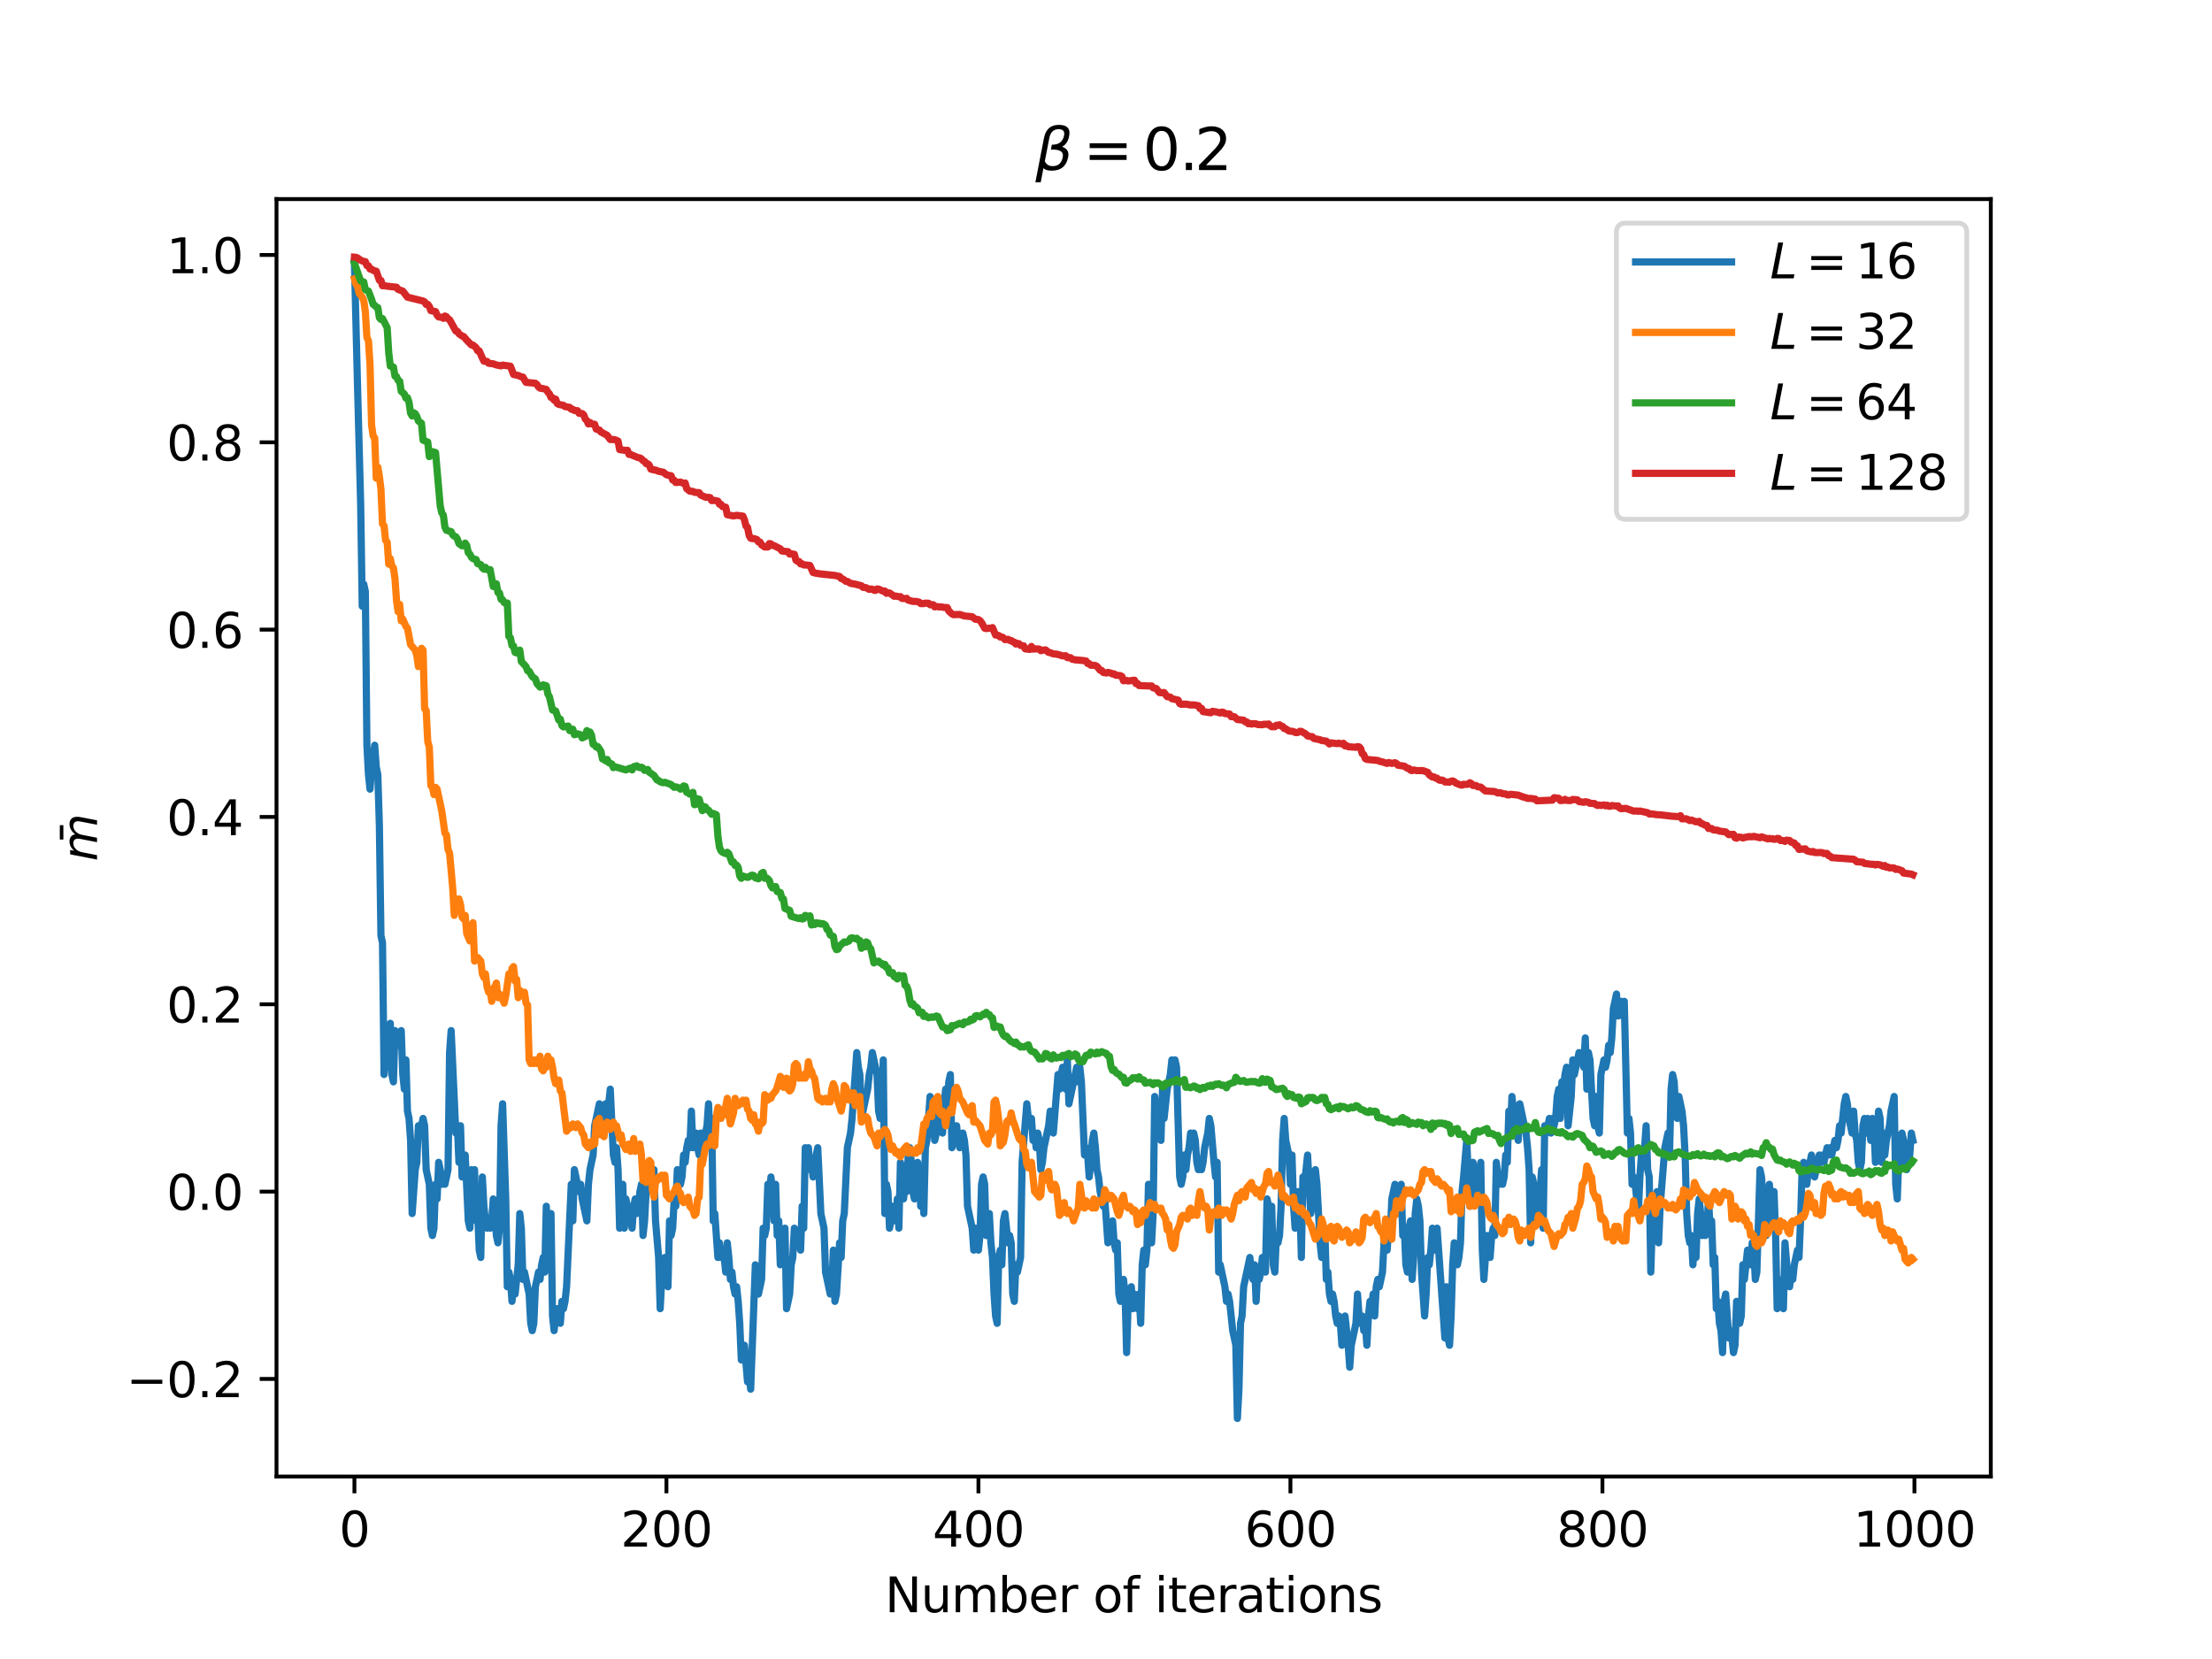 <?xml version="1.0" encoding="utf-8" standalone="no"?>
<!DOCTYPE svg PUBLIC "-//W3C//DTD SVG 1.1//EN"
  "http://www.w3.org/Graphics/SVG/1.1/DTD/svg11.dtd">
<svg xmlns:xlink="http://www.w3.org/1999/xlink" width="460.8pt" height="345.6pt" viewBox="0 0 460.8 345.6" xmlns="http://www.w3.org/2000/svg" version="1.1">
 <defs>
  <style type="text/css">*{stroke-linejoin: round; stroke-linecap: butt}</style>
 </defs>
 <g id="figure_1">
  <g id="patch_1">
   <path d="M 0 345.6 
L 460.8 345.6 
L 460.8 0 
L 0 0 
z
" style="fill: #ffffff"/>
  </g>
  <g id="axes_1">
   <g id="patch_2">
    <path d="M 57.6 307.584 
L 414.72 307.584 
L 414.72 41.472 
L 57.6 41.472 
z
" style="fill: #ffffff"/>
   </g>
   <g id="matplotlib.axis_1">
    <g id="xtick_1">
     <g id="line2d_1">
      <defs>
       <path id="m097ba376ae" d="M 0 0 
L 0 3.5 
" style="stroke: #000000; stroke-width: 0.8"/>
      </defs>
      <g>
       <use xlink:href="#m097ba376ae" x="73.833" y="307.584" style="stroke: #000000; stroke-width: 0.8"/>
      </g>
     </g>
     <g id="text_1">
      <!-- 0 -->
      <g transform="translate(70.651 322.182) scale(0.1 -0.1)">
       <defs>
        <path id="DejaVuSans-30" d="M 2034 4250 
Q 1547 4250 1301 3770 
Q 1056 3291 1056 2328 
Q 1056 1369 1301 889 
Q 1547 409 2034 409 
Q 2525 409 2770 889 
Q 3016 1369 3016 2328 
Q 3016 3291 2770 3770 
Q 2525 4250 2034 4250 
z
M 2034 4750 
Q 2819 4750 3233 4129 
Q 3647 3509 3647 2328 
Q 3647 1150 3233 529 
Q 2819 -91 2034 -91 
Q 1250 -91 836 529 
Q 422 1150 422 2328 
Q 422 3509 836 4129 
Q 1250 4750 2034 4750 
z
" transform="scale(0.016)"/>
       </defs>
       <use xlink:href="#DejaVuSans-30"/>
      </g>
     </g>
    </g>
    <g id="xtick_2">
     <g id="line2d_2">
      <g>
       <use xlink:href="#m097ba376ae" x="138.829" y="307.584" style="stroke: #000000; stroke-width: 0.8"/>
      </g>
     </g>
     <g id="text_2">
      <!-- 200 -->
      <g transform="translate(129.285 322.182) scale(0.1 -0.1)">
       <defs>
        <path id="DejaVuSans-32" d="M 1228 531 
L 3431 531 
L 3431 0 
L 469 0 
L 469 531 
Q 828 903 1448 1529 
Q 2069 2156 2228 2338 
Q 2531 2678 2651 2914 
Q 2772 3150 2772 3378 
Q 2772 3750 2511 3984 
Q 2250 4219 1831 4219 
Q 1534 4219 1204 4116 
Q 875 4013 500 3803 
L 500 4441 
Q 881 4594 1212 4672 
Q 1544 4750 1819 4750 
Q 2544 4750 2975 4387 
Q 3406 4025 3406 3419 
Q 3406 3131 3298 2873 
Q 3191 2616 2906 2266 
Q 2828 2175 2409 1742 
Q 1991 1309 1228 531 
z
" transform="scale(0.016)"/>
       </defs>
       <use xlink:href="#DejaVuSans-32"/>
       <use xlink:href="#DejaVuSans-30" x="63.623"/>
       <use xlink:href="#DejaVuSans-30" x="127.246"/>
      </g>
     </g>
    </g>
    <g id="xtick_3">
     <g id="line2d_3">
      <g>
       <use xlink:href="#m097ba376ae" x="203.825" y="307.584" style="stroke: #000000; stroke-width: 0.8"/>
      </g>
     </g>
     <g id="text_3">
      <!-- 400 -->
      <g transform="translate(194.281 322.182) scale(0.1 -0.1)">
       <defs>
        <path id="DejaVuSans-34" d="M 2419 4116 
L 825 1625 
L 2419 1625 
L 2419 4116 
z
M 2253 4666 
L 3047 4666 
L 3047 1625 
L 3713 1625 
L 3713 1100 
L 3047 1100 
L 3047 0 
L 2419 0 
L 2419 1100 
L 313 1100 
L 313 1709 
L 2253 4666 
z
" transform="scale(0.016)"/>
       </defs>
       <use xlink:href="#DejaVuSans-34"/>
       <use xlink:href="#DejaVuSans-30" x="63.623"/>
       <use xlink:href="#DejaVuSans-30" x="127.246"/>
      </g>
     </g>
    </g>
    <g id="xtick_4">
     <g id="line2d_4">
      <g>
       <use xlink:href="#m097ba376ae" x="268.82" y="307.584" style="stroke: #000000; stroke-width: 0.8"/>
      </g>
     </g>
     <g id="text_4">
      <!-- 600 -->
      <g transform="translate(259.277 322.182) scale(0.1 -0.1)">
       <defs>
        <path id="DejaVuSans-36" d="M 2113 2584 
Q 1688 2584 1439 2293 
Q 1191 2003 1191 1497 
Q 1191 994 1439 701 
Q 1688 409 2113 409 
Q 2538 409 2786 701 
Q 3034 994 3034 1497 
Q 3034 2003 2786 2293 
Q 2538 2584 2113 2584 
z
M 3366 4563 
L 3366 3988 
Q 3128 4100 2886 4159 
Q 2644 4219 2406 4219 
Q 1781 4219 1451 3797 
Q 1122 3375 1075 2522 
Q 1259 2794 1537 2939 
Q 1816 3084 2150 3084 
Q 2853 3084 3261 2657 
Q 3669 2231 3669 1497 
Q 3669 778 3244 343 
Q 2819 -91 2113 -91 
Q 1303 -91 875 529 
Q 447 1150 447 2328 
Q 447 3434 972 4092 
Q 1497 4750 2381 4750 
Q 2619 4750 2861 4703 
Q 3103 4656 3366 4563 
z
" transform="scale(0.016)"/>
       </defs>
       <use xlink:href="#DejaVuSans-36"/>
       <use xlink:href="#DejaVuSans-30" x="63.623"/>
       <use xlink:href="#DejaVuSans-30" x="127.246"/>
      </g>
     </g>
    </g>
    <g id="xtick_5">
     <g id="line2d_5">
      <g>
       <use xlink:href="#m097ba376ae" x="333.816" y="307.584" style="stroke: #000000; stroke-width: 0.8"/>
      </g>
     </g>
     <g id="text_5">
      <!-- 800 -->
      <g transform="translate(324.273 322.182) scale(0.1 -0.1)">
       <defs>
        <path id="DejaVuSans-38" d="M 2034 2216 
Q 1584 2216 1326 1975 
Q 1069 1734 1069 1313 
Q 1069 891 1326 650 
Q 1584 409 2034 409 
Q 2484 409 2743 651 
Q 3003 894 3003 1313 
Q 3003 1734 2745 1975 
Q 2488 2216 2034 2216 
z
M 1403 2484 
Q 997 2584 770 2862 
Q 544 3141 544 3541 
Q 544 4100 942 4425 
Q 1341 4750 2034 4750 
Q 2731 4750 3128 4425 
Q 3525 4100 3525 3541 
Q 3525 3141 3298 2862 
Q 3072 2584 2669 2484 
Q 3125 2378 3379 2068 
Q 3634 1759 3634 1313 
Q 3634 634 3220 271 
Q 2806 -91 2034 -91 
Q 1263 -91 848 271 
Q 434 634 434 1313 
Q 434 1759 690 2068 
Q 947 2378 1403 2484 
z
M 1172 3481 
Q 1172 3119 1398 2916 
Q 1625 2713 2034 2713 
Q 2441 2713 2670 2916 
Q 2900 3119 2900 3481 
Q 2900 3844 2670 4047 
Q 2441 4250 2034 4250 
Q 1625 4250 1398 4047 
Q 1172 3844 1172 3481 
z
" transform="scale(0.016)"/>
       </defs>
       <use xlink:href="#DejaVuSans-38"/>
       <use xlink:href="#DejaVuSans-30" x="63.623"/>
       <use xlink:href="#DejaVuSans-30" x="127.246"/>
      </g>
     </g>
    </g>
    <g id="xtick_6">
     <g id="line2d_6">
      <g>
       <use xlink:href="#m097ba376ae" x="398.812" y="307.584" style="stroke: #000000; stroke-width: 0.8"/>
      </g>
     </g>
     <g id="text_6">
      <!-- 1000 -->
      <g transform="translate(386.087 322.182) scale(0.1 -0.1)">
       <defs>
        <path id="DejaVuSans-31" d="M 794 531 
L 1825 531 
L 1825 4091 
L 703 3866 
L 703 4441 
L 1819 4666 
L 2450 4666 
L 2450 531 
L 3481 531 
L 3481 0 
L 794 0 
L 794 531 
z
" transform="scale(0.016)"/>
       </defs>
       <use xlink:href="#DejaVuSans-31"/>
       <use xlink:href="#DejaVuSans-30" x="63.623"/>
       <use xlink:href="#DejaVuSans-30" x="127.246"/>
       <use xlink:href="#DejaVuSans-30" x="190.869"/>
      </g>
     </g>
    </g>
    <g id="text_7">
     <!-- Number of iterations -->
     <g transform="translate(184.349 335.861) scale(0.1 -0.1)">
      <defs>
       <path id="DejaVuSans-4e" d="M 628 4666 
L 1478 4666 
L 3547 763 
L 3547 4666 
L 4159 4666 
L 4159 0 
L 3309 0 
L 1241 3903 
L 1241 0 
L 628 0 
L 628 4666 
z
" transform="scale(0.016)"/>
       <path id="DejaVuSans-75" d="M 544 1381 
L 544 3500 
L 1119 3500 
L 1119 1403 
Q 1119 906 1312 657 
Q 1506 409 1894 409 
Q 2359 409 2629 706 
Q 2900 1003 2900 1516 
L 2900 3500 
L 3475 3500 
L 3475 0 
L 2900 0 
L 2900 538 
Q 2691 219 2414 64 
Q 2138 -91 1772 -91 
Q 1169 -91 856 284 
Q 544 659 544 1381 
z
M 1991 3584 
L 1991 3584 
z
" transform="scale(0.016)"/>
       <path id="DejaVuSans-6d" d="M 3328 2828 
Q 3544 3216 3844 3400 
Q 4144 3584 4550 3584 
Q 5097 3584 5394 3201 
Q 5691 2819 5691 2113 
L 5691 0 
L 5113 0 
L 5113 2094 
Q 5113 2597 4934 2840 
Q 4756 3084 4391 3084 
Q 3944 3084 3684 2787 
Q 3425 2491 3425 1978 
L 3425 0 
L 2847 0 
L 2847 2094 
Q 2847 2600 2669 2842 
Q 2491 3084 2119 3084 
Q 1678 3084 1418 2786 
Q 1159 2488 1159 1978 
L 1159 0 
L 581 0 
L 581 3500 
L 1159 3500 
L 1159 2956 
Q 1356 3278 1631 3431 
Q 1906 3584 2284 3584 
Q 2666 3584 2933 3390 
Q 3200 3197 3328 2828 
z
" transform="scale(0.016)"/>
       <path id="DejaVuSans-62" d="M 3116 1747 
Q 3116 2381 2855 2742 
Q 2594 3103 2138 3103 
Q 1681 3103 1420 2742 
Q 1159 2381 1159 1747 
Q 1159 1113 1420 752 
Q 1681 391 2138 391 
Q 2594 391 2855 752 
Q 3116 1113 3116 1747 
z
M 1159 2969 
Q 1341 3281 1617 3432 
Q 1894 3584 2278 3584 
Q 2916 3584 3314 3078 
Q 3713 2572 3713 1747 
Q 3713 922 3314 415 
Q 2916 -91 2278 -91 
Q 1894 -91 1617 61 
Q 1341 213 1159 525 
L 1159 0 
L 581 0 
L 581 4863 
L 1159 4863 
L 1159 2969 
z
" transform="scale(0.016)"/>
       <path id="DejaVuSans-65" d="M 3597 1894 
L 3597 1613 
L 953 1613 
Q 991 1019 1311 708 
Q 1631 397 2203 397 
Q 2534 397 2845 478 
Q 3156 559 3463 722 
L 3463 178 
Q 3153 47 2828 -22 
Q 2503 -91 2169 -91 
Q 1331 -91 842 396 
Q 353 884 353 1716 
Q 353 2575 817 3079 
Q 1281 3584 2069 3584 
Q 2775 3584 3186 3129 
Q 3597 2675 3597 1894 
z
M 3022 2063 
Q 3016 2534 2758 2815 
Q 2500 3097 2075 3097 
Q 1594 3097 1305 2825 
Q 1016 2553 972 2059 
L 3022 2063 
z
" transform="scale(0.016)"/>
       <path id="DejaVuSans-72" d="M 2631 2963 
Q 2534 3019 2420 3045 
Q 2306 3072 2169 3072 
Q 1681 3072 1420 2755 
Q 1159 2438 1159 1844 
L 1159 0 
L 581 0 
L 581 3500 
L 1159 3500 
L 1159 2956 
Q 1341 3275 1631 3429 
Q 1922 3584 2338 3584 
Q 2397 3584 2469 3576 
Q 2541 3569 2628 3553 
L 2631 2963 
z
" transform="scale(0.016)"/>
       <path id="DejaVuSans-20" transform="scale(0.016)"/>
       <path id="DejaVuSans-6f" d="M 1959 3097 
Q 1497 3097 1228 2736 
Q 959 2375 959 1747 
Q 959 1119 1226 758 
Q 1494 397 1959 397 
Q 2419 397 2687 759 
Q 2956 1122 2956 1747 
Q 2956 2369 2687 2733 
Q 2419 3097 1959 3097 
z
M 1959 3584 
Q 2709 3584 3137 3096 
Q 3566 2609 3566 1747 
Q 3566 888 3137 398 
Q 2709 -91 1959 -91 
Q 1206 -91 779 398 
Q 353 888 353 1747 
Q 353 2609 779 3096 
Q 1206 3584 1959 3584 
z
" transform="scale(0.016)"/>
       <path id="DejaVuSans-66" d="M 2375 4863 
L 2375 4384 
L 1825 4384 
Q 1516 4384 1395 4259 
Q 1275 4134 1275 3809 
L 1275 3500 
L 2222 3500 
L 2222 3053 
L 1275 3053 
L 1275 0 
L 697 0 
L 697 3053 
L 147 3053 
L 147 3500 
L 697 3500 
L 697 3744 
Q 697 4328 969 4595 
Q 1241 4863 1831 4863 
L 2375 4863 
z
" transform="scale(0.016)"/>
       <path id="DejaVuSans-69" d="M 603 3500 
L 1178 3500 
L 1178 0 
L 603 0 
L 603 3500 
z
M 603 4863 
L 1178 4863 
L 1178 4134 
L 603 4134 
L 603 4863 
z
" transform="scale(0.016)"/>
       <path id="DejaVuSans-74" d="M 1172 4494 
L 1172 3500 
L 2356 3500 
L 2356 3053 
L 1172 3053 
L 1172 1153 
Q 1172 725 1289 603 
Q 1406 481 1766 481 
L 2356 481 
L 2356 0 
L 1766 0 
Q 1100 0 847 248 
Q 594 497 594 1153 
L 594 3053 
L 172 3053 
L 172 3500 
L 594 3500 
L 594 4494 
L 1172 4494 
z
" transform="scale(0.016)"/>
       <path id="DejaVuSans-61" d="M 2194 1759 
Q 1497 1759 1228 1600 
Q 959 1441 959 1056 
Q 959 750 1161 570 
Q 1363 391 1709 391 
Q 2188 391 2477 730 
Q 2766 1069 2766 1631 
L 2766 1759 
L 2194 1759 
z
M 3341 1997 
L 3341 0 
L 2766 0 
L 2766 531 
Q 2569 213 2275 61 
Q 1981 -91 1556 -91 
Q 1019 -91 701 211 
Q 384 513 384 1019 
Q 384 1609 779 1909 
Q 1175 2209 1959 2209 
L 2766 2209 
L 2766 2266 
Q 2766 2663 2505 2880 
Q 2244 3097 1772 3097 
Q 1472 3097 1187 3025 
Q 903 2953 641 2809 
L 641 3341 
Q 956 3463 1253 3523 
Q 1550 3584 1831 3584 
Q 2591 3584 2966 3190 
Q 3341 2797 3341 1997 
z
" transform="scale(0.016)"/>
       <path id="DejaVuSans-6e" d="M 3513 2113 
L 3513 0 
L 2938 0 
L 2938 2094 
Q 2938 2591 2744 2837 
Q 2550 3084 2163 3084 
Q 1697 3084 1428 2787 
Q 1159 2491 1159 1978 
L 1159 0 
L 581 0 
L 581 3500 
L 1159 3500 
L 1159 2956 
Q 1366 3272 1645 3428 
Q 1925 3584 2291 3584 
Q 2894 3584 3203 3211 
Q 3513 2838 3513 2113 
z
" transform="scale(0.016)"/>
       <path id="DejaVuSans-73" d="M 2834 3397 
L 2834 2853 
Q 2591 2978 2328 3040 
Q 2066 3103 1784 3103 
Q 1356 3103 1142 2972 
Q 928 2841 928 2578 
Q 928 2378 1081 2264 
Q 1234 2150 1697 2047 
L 1894 2003 
Q 2506 1872 2764 1633 
Q 3022 1394 3022 966 
Q 3022 478 2636 193 
Q 2250 -91 1575 -91 
Q 1294 -91 989 -36 
Q 684 19 347 128 
L 347 722 
Q 666 556 975 473 
Q 1284 391 1588 391 
Q 1994 391 2212 530 
Q 2431 669 2431 922 
Q 2431 1156 2273 1281 
Q 2116 1406 1581 1522 
L 1381 1569 
Q 847 1681 609 1914 
Q 372 2147 372 2553 
Q 372 3047 722 3315 
Q 1072 3584 1716 3584 
Q 2034 3584 2315 3537 
Q 2597 3491 2834 3397 
z
" transform="scale(0.016)"/>
      </defs>
      <use xlink:href="#DejaVuSans-4e"/>
      <use xlink:href="#DejaVuSans-75" x="74.805"/>
      <use xlink:href="#DejaVuSans-6d" x="138.184"/>
      <use xlink:href="#DejaVuSans-62" x="235.596"/>
      <use xlink:href="#DejaVuSans-65" x="299.072"/>
      <use xlink:href="#DejaVuSans-72" x="360.596"/>
      <use xlink:href="#DejaVuSans-20" x="401.709"/>
      <use xlink:href="#DejaVuSans-6f" x="433.496"/>
      <use xlink:href="#DejaVuSans-66" x="494.678"/>
      <use xlink:href="#DejaVuSans-20" x="529.883"/>
      <use xlink:href="#DejaVuSans-69" x="561.67"/>
      <use xlink:href="#DejaVuSans-74" x="589.453"/>
      <use xlink:href="#DejaVuSans-65" x="628.662"/>
      <use xlink:href="#DejaVuSans-72" x="690.186"/>
      <use xlink:href="#DejaVuSans-61" x="731.299"/>
      <use xlink:href="#DejaVuSans-74" x="792.578"/>
      <use xlink:href="#DejaVuSans-69" x="831.787"/>
      <use xlink:href="#DejaVuSans-6f" x="859.57"/>
      <use xlink:href="#DejaVuSans-6e" x="920.752"/>
      <use xlink:href="#DejaVuSans-73" x="984.131"/>
     </g>
    </g>
   </g>
   <g id="matplotlib.axis_2">
    <g id="ytick_1">
     <g id="line2d_7">
      <defs>
       <path id="m2f1fc2ea3a" d="M 0 0 
L -3.5 0 
" style="stroke: #000000; stroke-width: 0.8"/>
      </defs>
      <g>
       <use xlink:href="#m2f1fc2ea3a" x="57.6" y="287.256" style="stroke: #000000; stroke-width: 0.8"/>
      </g>
     </g>
     <g id="text_8">
      <!-- −0.2 -->
      <g transform="translate(26.317 291.056) scale(0.1 -0.1)">
       <defs>
        <path id="DejaVuSans-2212" d="M 678 2272 
L 4684 2272 
L 4684 1741 
L 678 1741 
L 678 2272 
z
" transform="scale(0.016)"/>
        <path id="DejaVuSans-2e" d="M 684 794 
L 1344 794 
L 1344 0 
L 684 0 
L 684 794 
z
" transform="scale(0.016)"/>
       </defs>
       <use xlink:href="#DejaVuSans-2212"/>
       <use xlink:href="#DejaVuSans-30" x="83.789"/>
       <use xlink:href="#DejaVuSans-2e" x="147.412"/>
       <use xlink:href="#DejaVuSans-32" x="179.199"/>
      </g>
     </g>
    </g>
    <g id="ytick_2">
     <g id="line2d_8">
      <g>
       <use xlink:href="#m2f1fc2ea3a" x="57.6" y="248.233" style="stroke: #000000; stroke-width: 0.8"/>
      </g>
     </g>
     <g id="text_9">
      <!-- 0.0 -->
      <g transform="translate(34.697 252.032) scale(0.1 -0.1)">
       <use xlink:href="#DejaVuSans-30"/>
       <use xlink:href="#DejaVuSans-2e" x="63.623"/>
       <use xlink:href="#DejaVuSans-30" x="95.41"/>
      </g>
     </g>
    </g>
    <g id="ytick_3">
     <g id="line2d_9">
      <g>
       <use xlink:href="#m2f1fc2ea3a" x="57.6" y="209.209" style="stroke: #000000; stroke-width: 0.8"/>
      </g>
     </g>
     <g id="text_10">
      <!-- 0.2 -->
      <g transform="translate(34.697 213.009) scale(0.1 -0.1)">
       <use xlink:href="#DejaVuSans-30"/>
       <use xlink:href="#DejaVuSans-2e" x="63.623"/>
       <use xlink:href="#DejaVuSans-32" x="95.41"/>
      </g>
     </g>
    </g>
    <g id="ytick_4">
     <g id="line2d_10">
      <g>
       <use xlink:href="#m2f1fc2ea3a" x="57.6" y="170.186" style="stroke: #000000; stroke-width: 0.8"/>
      </g>
     </g>
     <g id="text_11">
      <!-- 0.4 -->
      <g transform="translate(34.697 173.985) scale(0.1 -0.1)">
       <use xlink:href="#DejaVuSans-30"/>
       <use xlink:href="#DejaVuSans-2e" x="63.623"/>
       <use xlink:href="#DejaVuSans-34" x="95.41"/>
      </g>
     </g>
    </g>
    <g id="ytick_5">
     <g id="line2d_11">
      <g>
       <use xlink:href="#m2f1fc2ea3a" x="57.6" y="131.162" style="stroke: #000000; stroke-width: 0.8"/>
      </g>
     </g>
     <g id="text_12">
      <!-- 0.6 -->
      <g transform="translate(34.697 134.962) scale(0.1 -0.1)">
       <use xlink:href="#DejaVuSans-30"/>
       <use xlink:href="#DejaVuSans-2e" x="63.623"/>
       <use xlink:href="#DejaVuSans-36" x="95.41"/>
      </g>
     </g>
    </g>
    <g id="ytick_6">
     <g id="line2d_12">
      <g>
       <use xlink:href="#m2f1fc2ea3a" x="57.6" y="92.139" style="stroke: #000000; stroke-width: 0.8"/>
      </g>
     </g>
     <g id="text_13">
      <!-- 0.8 -->
      <g transform="translate(34.697 95.938) scale(0.1 -0.1)">
       <use xlink:href="#DejaVuSans-30"/>
       <use xlink:href="#DejaVuSans-2e" x="63.623"/>
       <use xlink:href="#DejaVuSans-38" x="95.41"/>
      </g>
     </g>
    </g>
    <g id="ytick_7">
     <g id="line2d_13">
      <g>
       <use xlink:href="#m2f1fc2ea3a" x="57.6" y="53.115" style="stroke: #000000; stroke-width: 0.8"/>
      </g>
     </g>
     <g id="text_14">
      <!-- 1.0 -->
      <g transform="translate(34.697 56.915) scale(0.1 -0.1)">
       <use xlink:href="#DejaVuSans-31"/>
       <use xlink:href="#DejaVuSans-2e" x="63.623"/>
       <use xlink:href="#DejaVuSans-30" x="95.41"/>
      </g>
     </g>
    </g>
    <g id="text_15">
     <!-- $\bar{m}$ -->
     <g transform="translate(20.238 179.428) rotate(-90) scale(0.1 -0.1)">
      <defs>
       <path id="DejaVuSans-304" d="M -2518 4769 
L -650 4769 
L -650 4306 
L -2518 4306 
L -2518 4769 
z
" transform="scale(0.016)"/>
       <path id="DejaVuSans-Oblique-6d" d="M 5747 2113 
L 5338 0 
L 4763 0 
L 5166 2094 
Q 5191 2228 5203 2325 
Q 5216 2422 5216 2491 
Q 5216 2772 5059 2928 
Q 4903 3084 4622 3084 
Q 4203 3084 3875 2770 
Q 3547 2456 3450 1953 
L 3066 0 
L 2491 0 
L 2900 2094 
Q 2925 2209 2937 2307 
Q 2950 2406 2950 2484 
Q 2950 2769 2794 2926 
Q 2638 3084 2363 3084 
Q 1938 3084 1609 2770 
Q 1281 2456 1184 1953 
L 800 0 
L 225 0 
L 909 3500 
L 1484 3500 
L 1375 2956 
Q 1609 3263 1923 3423 
Q 2238 3584 2597 3584 
Q 2978 3584 3223 3384 
Q 3469 3184 3519 2828 
Q 3781 3197 4126 3390 
Q 4472 3584 4856 3584 
Q 5306 3584 5551 3325 
Q 5797 3066 5797 2591 
Q 5797 2488 5784 2364 
Q 5772 2241 5747 2113 
z
" transform="scale(0.016)"/>
      </defs>
      <use xlink:href="#DejaVuSans-304" transform="translate(85.697 1.484)"/>
      <use xlink:href="#DejaVuSans-Oblique-6d" transform="translate(0 0.266)"/>
     </g>
    </g>
   </g>
   <g id="line2d_14">
    <path d="M 73.833 54.64 
L 74.483 80.554 
L 75.133 104.944 
L 75.458 126.285 
L 75.783 121.711 
L 76.108 123.236 
L 76.433 155.247 
L 76.758 161.345 
L 77.083 164.393 
L 77.408 159.82 
L 77.732 158.296 
L 78.057 155.247 
L 78.382 159.82 
L 78.707 161.345 
L 79.032 172.015 
L 79.357 194.881 
L 79.682 196.405 
L 80.007 223.843 
L 80.657 216.222 
L 81.307 213.173 
L 81.632 223.843 
L 81.957 225.368 
L 82.282 214.697 
L 82.932 217.746 
L 83.582 214.697 
L 83.907 223.843 
L 84.232 226.892 
L 84.557 220.795 
L 84.882 231.465 
L 85.207 232.989 
L 85.532 237.562 
L 85.857 252.806 
L 86.507 243.66 
L 86.832 242.136 
L 87.157 234.514 
L 87.482 236.038 
L 88.132 232.989 
L 88.457 234.514 
L 88.782 243.66 
L 89.432 246.709 
L 89.757 255.855 
L 90.082 257.379 
L 90.407 255.855 
L 90.732 246.709 
L 91.057 249.757 
L 91.382 242.136 
L 91.707 243.66 
L 92.032 246.709 
L 92.357 245.184 
L 92.682 246.709 
L 93.331 243.66 
L 93.656 219.27 
L 93.981 214.697 
L 94.956 236.038 
L 95.281 234.514 
L 95.606 242.136 
L 95.931 234.514 
L 96.256 245.184 
L 96.581 242.136 
L 96.906 240.611 
L 97.556 254.33 
L 97.881 255.855 
L 98.206 243.66 
L 98.531 245.184 
L 98.856 243.66 
L 99.181 254.33 
L 99.506 252.806 
L 99.831 260.428 
L 100.156 261.952 
L 100.481 245.184 
L 100.806 251.282 
L 101.131 254.33 
L 101.456 255.855 
L 101.781 254.33 
L 102.106 255.855 
L 102.431 254.33 
L 102.756 249.757 
L 103.081 252.806 
L 103.406 257.379 
L 103.731 258.903 
L 104.056 255.855 
L 104.381 234.514 
L 104.706 229.941 
L 105.356 249.757 
L 105.681 268.05 
L 106.006 265.001 
L 106.331 266.525 
L 106.656 271.098 
L 106.981 268.05 
L 107.306 269.574 
L 107.956 263.477 
L 108.281 252.806 
L 108.606 255.855 
L 108.931 266.525 
L 109.255 265.001 
L 110.23 269.574 
L 110.555 275.671 
L 110.88 277.196 
L 111.205 275.671 
L 111.53 268.05 
L 112.18 265.001 
L 112.505 266.525 
L 112.83 263.477 
L 113.155 261.952 
L 113.48 265.001 
L 113.805 251.282 
L 114.13 260.428 
L 114.78 252.806 
L 115.105 274.147 
L 115.43 277.196 
L 115.755 274.147 
L 116.08 272.623 
L 116.73 275.671 
L 117.055 271.098 
L 117.38 272.623 
L 117.705 271.098 
L 118.03 268.05 
L 119.005 246.709 
L 119.33 254.33 
L 119.655 243.66 
L 120.63 248.233 
L 120.955 246.709 
L 121.28 249.757 
L 122.255 254.33 
L 122.58 246.709 
L 122.905 243.66 
L 123.555 240.611 
L 123.88 234.514 
L 124.855 229.941 
L 125.179 232.989 
L 125.504 234.514 
L 125.829 231.465 
L 126.154 229.941 
L 126.479 232.989 
L 127.129 226.892 
L 127.779 240.611 
L 128.104 242.136 
L 128.429 239.087 
L 128.754 243.66 
L 129.079 255.855 
L 129.404 254.33 
L 129.729 246.709 
L 130.054 255.855 
L 130.379 249.757 
L 131.679 255.855 
L 132.004 251.282 
L 132.329 249.757 
L 132.654 252.806 
L 132.979 251.282 
L 133.304 248.233 
L 133.629 246.709 
L 133.954 257.379 
L 134.279 254.33 
L 134.604 248.233 
L 135.254 245.184 
L 135.579 246.709 
L 136.229 243.66 
L 136.554 254.33 
L 137.204 261.952 
L 137.529 272.623 
L 137.854 266.525 
L 138.179 265.001 
L 138.504 261.952 
L 139.154 268.05 
L 139.479 254.33 
L 139.804 257.379 
L 140.129 255.855 
L 140.454 249.757 
L 140.779 251.282 
L 141.103 243.66 
L 141.753 246.709 
L 142.078 245.184 
L 142.403 240.611 
L 142.728 242.136 
L 143.053 239.087 
L 143.378 237.562 
L 143.703 239.087 
L 144.028 231.465 
L 144.353 239.087 
L 145.003 236.038 
L 145.328 239.087 
L 145.653 240.611 
L 145.978 236.038 
L 146.628 239.087 
L 146.953 236.038 
L 147.278 234.514 
L 147.603 229.941 
L 147.928 237.562 
L 148.253 232.989 
L 148.578 254.33 
L 148.903 252.806 
L 149.553 261.952 
L 149.878 258.903 
L 150.203 261.952 
L 150.528 260.428 
L 150.853 261.952 
L 151.178 265.001 
L 151.503 258.903 
L 151.828 261.952 
L 152.153 266.525 
L 152.478 265.001 
L 152.803 268.05 
L 153.128 269.574 
L 153.453 268.05 
L 153.778 271.098 
L 154.103 275.671 
L 154.428 283.293 
L 155.078 280.244 
L 155.728 287.866 
L 156.053 286.342 
L 156.378 289.391 
L 157.352 263.477 
L 157.677 268.05 
L 158.002 269.574 
L 158.652 266.525 
L 158.977 255.855 
L 159.302 257.379 
L 159.627 255.855 
L 159.952 246.709 
L 160.277 249.757 
L 160.602 245.184 
L 160.927 248.233 
L 161.252 254.33 
L 161.577 246.709 
L 161.902 257.379 
L 162.227 254.33 
L 162.552 263.477 
L 162.877 261.952 
L 163.202 257.379 
L 163.527 255.855 
L 163.852 272.623 
L 164.502 269.574 
L 164.827 263.477 
L 165.152 261.952 
L 165.477 255.855 
L 166.127 258.903 
L 166.452 257.379 
L 166.777 260.428 
L 167.102 251.282 
L 167.427 255.855 
L 167.752 239.087 
L 168.077 240.611 
L 168.402 239.087 
L 168.727 243.66 
L 169.052 242.136 
L 169.377 245.184 
L 169.702 243.66 
L 170.027 240.611 
L 170.352 239.087 
L 171.002 252.806 
L 171.652 255.855 
L 171.977 265.001 
L 172.951 269.574 
L 173.276 268.05 
L 173.601 260.428 
L 173.926 271.098 
L 174.251 269.574 
L 174.901 258.903 
L 175.226 261.952 
L 175.551 254.33 
L 175.876 252.806 
L 176.526 239.087 
L 177.176 236.038 
L 177.501 232.989 
L 178.476 219.27 
L 178.801 222.319 
L 179.126 223.843 
L 179.451 232.989 
L 180.751 226.892 
L 181.076 223.843 
L 181.401 222.319 
L 181.726 219.27 
L 182.701 223.843 
L 183.026 231.465 
L 183.351 232.989 
L 183.676 231.465 
L 184.001 220.795 
L 184.326 252.806 
L 184.651 246.709 
L 184.976 248.233 
L 185.301 255.855 
L 185.626 254.33 
L 185.951 251.282 
L 186.601 254.33 
L 186.926 249.757 
L 187.251 255.855 
L 187.576 242.136 
L 187.901 243.66 
L 188.226 249.757 
L 188.55 246.709 
L 188.875 248.233 
L 189.2 240.611 
L 189.525 239.087 
L 189.85 242.136 
L 190.175 248.233 
L 190.5 249.757 
L 190.825 243.66 
L 191.15 242.136 
L 191.475 243.66 
L 191.8 251.282 
L 192.125 246.709 
L 192.45 252.806 
L 192.775 239.087 
L 193.1 237.562 
L 193.75 228.416 
L 194.725 237.562 
L 195.05 236.038 
L 195.375 231.465 
L 196.35 236.038 
L 196.675 229.941 
L 197 226.892 
L 197.325 229.941 
L 197.65 225.368 
L 197.975 223.843 
L 198.3 239.087 
L 199.275 234.514 
L 199.6 237.562 
L 199.925 239.087 
L 200.575 236.038 
L 200.9 237.562 
L 201.225 240.611 
L 201.55 251.282 
L 202.525 255.855 
L 202.85 260.428 
L 203.175 255.855 
L 203.5 258.903 
L 203.825 260.428 
L 204.15 257.379 
L 204.474 246.709 
L 204.799 245.184 
L 205.124 246.709 
L 205.449 257.379 
L 205.774 254.33 
L 206.099 252.806 
L 206.424 258.903 
L 206.749 261.952 
L 207.074 269.574 
L 207.399 274.147 
L 207.724 275.671 
L 208.049 261.952 
L 208.374 260.428 
L 208.699 263.477 
L 209.024 254.33 
L 209.349 252.806 
L 209.999 258.903 
L 210.324 257.379 
L 210.649 258.903 
L 210.974 269.574 
L 211.299 271.098 
L 211.624 263.477 
L 211.949 265.001 
L 212.599 261.952 
L 212.924 242.136 
L 213.899 229.941 
L 214.224 232.989 
L 214.549 234.514 
L 214.874 232.989 
L 215.199 237.562 
L 215.524 236.038 
L 215.849 239.087 
L 216.174 236.038 
L 216.499 237.562 
L 216.824 243.66 
L 217.149 242.136 
L 217.474 239.087 
L 218.449 234.514 
L 218.774 231.465 
L 219.099 234.514 
L 219.424 236.038 
L 220.398 223.843 
L 220.723 226.892 
L 221.048 223.843 
L 221.373 222.319 
L 221.698 223.843 
L 222.023 226.892 
L 222.348 220.795 
L 222.673 229.941 
L 224.298 222.319 
L 224.623 225.368 
L 224.948 222.319 
L 225.273 225.368 
L 225.923 240.611 
L 226.248 239.087 
L 226.573 240.611 
L 226.898 245.184 
L 227.223 242.136 
L 227.548 237.562 
L 227.873 236.038 
L 228.198 239.087 
L 228.523 243.66 
L 228.848 245.184 
L 229.173 248.233 
L 229.823 251.282 
L 230.148 249.757 
L 230.798 258.903 
L 231.773 254.33 
L 232.098 258.903 
L 232.423 260.428 
L 232.748 258.903 
L 233.073 269.574 
L 233.398 271.098 
L 233.723 269.574 
L 234.048 266.525 
L 234.373 269.574 
L 234.698 281.769 
L 235.023 271.098 
L 235.348 272.623 
L 235.673 268.05 
L 235.998 272.623 
L 236.322 269.574 
L 236.972 272.623 
L 237.297 269.574 
L 237.622 275.671 
L 237.947 263.477 
L 238.272 260.428 
L 238.597 263.477 
L 238.922 260.428 
L 239.247 246.709 
L 239.572 249.757 
L 239.897 258.903 
L 240.222 252.806 
L 240.547 228.416 
L 240.872 231.465 
L 241.522 234.514 
L 241.847 237.562 
L 242.172 226.892 
L 242.497 232.989 
L 243.147 226.892 
L 243.797 223.843 
L 244.122 220.795 
L 244.447 223.843 
L 244.772 220.795 
L 245.097 222.319 
L 245.747 245.184 
L 246.072 246.709 
L 246.397 245.184 
L 246.722 240.611 
L 247.047 243.66 
L 247.372 240.611 
L 247.697 239.087 
L 248.022 236.038 
L 248.347 237.562 
L 248.672 236.038 
L 248.997 237.562 
L 249.322 242.136 
L 249.647 243.66 
L 249.972 242.136 
L 250.297 243.66 
L 250.622 242.136 
L 250.947 239.087 
L 251.597 236.038 
L 251.922 232.989 
L 252.246 234.514 
L 252.896 242.136 
L 253.221 245.184 
L 253.546 242.136 
L 253.871 265.001 
L 254.196 263.477 
L 255.171 268.05 
L 255.496 271.098 
L 255.821 269.574 
L 256.146 271.098 
L 256.796 277.196 
L 257.446 280.244 
L 257.771 295.488 
L 258.096 289.391 
L 258.421 275.671 
L 258.746 274.147 
L 259.071 268.05 
L 260.371 261.952 
L 260.696 265.001 
L 261.021 266.525 
L 261.346 263.477 
L 261.671 271.098 
L 261.996 265.001 
L 262.321 266.525 
L 262.646 265.001 
L 262.971 261.952 
L 263.621 265.001 
L 263.946 249.757 
L 264.596 252.806 
L 264.921 251.282 
L 265.246 263.477 
L 265.571 265.001 
L 265.896 257.379 
L 266.221 258.903 
L 266.546 257.379 
L 266.871 251.282 
L 267.196 237.562 
L 267.521 232.989 
L 267.846 237.562 
L 268.495 240.611 
L 268.82 246.709 
L 269.145 240.611 
L 269.47 251.282 
L 269.795 255.855 
L 270.12 254.33 
L 270.445 248.233 
L 270.77 249.757 
L 271.095 261.952 
L 271.42 245.184 
L 271.745 246.709 
L 272.395 240.611 
L 273.045 252.806 
L 273.695 249.757 
L 274.02 243.66 
L 274.345 246.709 
L 274.995 258.903 
L 275.32 261.952 
L 275.645 257.379 
L 275.97 255.855 
L 276.295 266.525 
L 276.62 265.001 
L 276.945 269.574 
L 277.27 271.098 
L 277.595 269.574 
L 277.92 271.098 
L 278.245 274.147 
L 278.57 275.671 
L 278.895 274.147 
L 279.22 275.671 
L 279.545 280.244 
L 279.87 275.671 
L 280.195 274.147 
L 280.845 280.244 
L 281.17 284.818 
L 281.495 280.244 
L 282.47 275.671 
L 282.795 269.574 
L 283.12 274.147 
L 283.445 275.671 
L 283.769 274.147 
L 284.094 277.196 
L 284.419 275.671 
L 284.744 280.244 
L 285.069 274.147 
L 285.394 271.098 
L 285.719 272.623 
L 286.044 269.574 
L 286.369 274.147 
L 286.694 268.05 
L 287.019 266.525 
L 287.344 268.05 
L 287.994 265.001 
L 288.319 258.903 
L 288.644 257.379 
L 288.969 260.428 
L 289.294 255.855 
L 289.619 257.379 
L 289.944 249.757 
L 290.594 246.709 
L 290.919 252.806 
L 291.244 251.282 
L 291.569 252.806 
L 291.894 246.709 
L 292.219 257.379 
L 292.544 255.855 
L 292.869 263.477 
L 293.194 265.001 
L 293.519 255.855 
L 293.844 254.33 
L 294.169 266.525 
L 294.494 261.952 
L 294.819 252.806 
L 295.144 249.757 
L 295.469 251.282 
L 295.794 254.33 
L 296.119 265.001 
L 296.769 274.147 
L 297.094 269.574 
L 297.419 261.952 
L 297.744 263.477 
L 298.069 260.428 
L 298.394 255.855 
L 298.719 260.428 
L 299.044 258.903 
L 299.369 255.855 
L 300.993 278.72 
L 301.318 268.05 
L 301.643 278.72 
L 301.968 280.244 
L 302.293 274.147 
L 302.618 263.477 
L 302.943 258.903 
L 303.268 261.952 
L 303.593 263.477 
L 303.918 261.952 
L 304.243 258.903 
L 304.568 248.233 
L 304.893 245.184 
L 305.543 237.562 
L 306.193 251.282 
L 306.843 242.136 
L 307.493 245.184 
L 307.818 249.757 
L 308.143 248.233 
L 308.468 242.136 
L 308.793 260.428 
L 309.118 266.525 
L 309.768 257.379 
L 310.093 258.903 
L 310.418 261.952 
L 310.743 257.379 
L 311.068 255.855 
L 311.393 257.379 
L 311.718 242.136 
L 312.043 245.184 
L 312.368 246.709 
L 312.693 245.184 
L 313.018 246.709 
L 313.343 245.184 
L 313.668 240.611 
L 313.993 242.136 
L 314.318 231.465 
L 314.643 236.038 
L 314.968 228.416 
L 315.617 234.514 
L 316.267 237.562 
L 316.592 229.941 
L 317.892 236.038 
L 318.217 239.087 
L 318.542 243.66 
L 318.867 258.903 
L 319.192 245.184 
L 319.517 246.709 
L 319.842 251.282 
L 320.167 252.806 
L 320.492 249.757 
L 320.817 248.233 
L 321.142 243.66 
L 321.467 255.855 
L 321.792 234.514 
L 322.117 236.038 
L 322.767 232.989 
L 323.092 236.038 
L 323.417 232.989 
L 323.742 234.514 
L 324.067 232.989 
L 324.392 228.416 
L 324.717 226.892 
L 325.042 232.989 
L 325.367 225.368 
L 325.692 226.892 
L 326.017 223.843 
L 326.342 222.319 
L 326.667 234.514 
L 327.317 228.416 
L 327.642 220.795 
L 327.967 223.843 
L 328.942 219.27 
L 329.267 220.795 
L 329.592 219.27 
L 329.917 222.319 
L 330.242 216.222 
L 330.567 226.892 
L 330.892 219.27 
L 331.217 220.795 
L 331.866 232.989 
L 332.191 234.514 
L 332.516 228.416 
L 332.841 234.514 
L 333.166 236.038 
L 333.491 223.843 
L 334.141 220.795 
L 334.466 222.319 
L 334.791 220.795 
L 335.116 217.746 
L 335.441 219.27 
L 335.766 216.222 
L 336.091 210.124 
L 336.741 207.075 
L 337.066 211.648 
L 337.716 208.6 
L 338.041 211.648 
L 338.366 208.6 
L 339.016 236.038 
L 339.341 232.989 
L 339.666 236.038 
L 339.991 246.709 
L 340.316 245.184 
L 340.641 246.709 
L 341.291 252.806 
L 341.616 245.184 
L 341.941 240.611 
L 342.266 242.136 
L 342.591 239.087 
L 342.916 234.514 
L 343.241 243.66 
L 343.566 245.184 
L 343.891 265.001 
L 344.216 254.33 
L 344.866 251.282 
L 345.191 248.233 
L 345.516 258.903 
L 345.841 251.282 
L 346.816 239.087 
L 347.465 236.038 
L 347.79 240.611 
L 348.115 226.892 
L 348.44 223.843 
L 348.765 225.368 
L 349.09 231.465 
L 349.415 232.989 
L 349.74 228.416 
L 350.39 231.465 
L 350.715 234.514 
L 351.04 240.611 
L 351.365 252.806 
L 351.69 257.379 
L 352.015 258.903 
L 352.34 257.379 
L 352.665 263.477 
L 352.99 258.903 
L 353.315 261.952 
L 353.64 252.806 
L 353.965 249.757 
L 354.29 252.806 
L 354.615 257.379 
L 354.94 255.855 
L 355.265 257.379 
L 355.59 255.855 
L 355.915 249.757 
L 356.24 255.855 
L 356.565 254.33 
L 356.89 263.477 
L 357.215 261.952 
L 357.54 272.623 
L 357.865 271.098 
L 358.19 275.671 
L 358.515 277.196 
L 358.84 281.769 
L 359.165 271.098 
L 359.49 269.574 
L 360.14 278.72 
L 360.465 277.196 
L 360.79 278.72 
L 361.115 281.769 
L 361.44 280.244 
L 361.765 271.098 
L 362.09 274.147 
L 362.415 275.671 
L 362.74 274.147 
L 363.065 263.477 
L 363.389 266.525 
L 364.039 260.428 
L 364.689 263.477 
L 365.014 258.903 
L 365.339 260.428 
L 365.664 266.525 
L 365.989 265.001 
L 366.639 243.66 
L 366.964 245.184 
L 367.614 255.855 
L 367.939 257.379 
L 368.264 255.855 
L 368.589 246.709 
L 368.914 249.757 
L 369.239 251.282 
L 369.564 248.233 
L 369.889 257.379 
L 370.214 272.623 
L 370.539 268.05 
L 370.864 269.574 
L 371.189 266.525 
L 371.514 272.623 
L 371.839 258.903 
L 372.489 266.525 
L 372.814 268.05 
L 373.139 265.001 
L 373.464 266.525 
L 373.789 263.477 
L 374.439 260.428 
L 374.764 261.952 
L 375.089 254.33 
L 375.414 243.66 
L 375.739 242.136 
L 376.064 245.184 
L 376.389 246.709 
L 376.714 243.66 
L 377.364 240.611 
L 377.689 243.66 
L 378.014 245.184 
L 378.989 240.611 
L 379.313 242.136 
L 379.638 240.611 
L 379.963 242.136 
L 380.613 239.087 
L 380.938 240.611 
L 381.263 239.087 
L 381.588 240.611 
L 382.238 237.562 
L 382.563 239.087 
L 382.888 237.562 
L 383.213 234.514 
L 383.538 236.038 
L 384.188 229.941 
L 384.513 228.416 
L 384.838 229.941 
L 385.163 232.989 
L 385.813 236.038 
L 386.138 231.465 
L 386.463 236.038 
L 386.788 237.562 
L 387.113 242.136 
L 387.438 243.66 
L 387.763 242.136 
L 388.088 234.514 
L 388.413 232.989 
L 388.738 236.038 
L 389.063 232.989 
L 389.388 234.514 
L 389.713 237.562 
L 390.038 232.989 
L 390.363 234.514 
L 390.688 242.136 
L 391.338 231.465 
L 391.663 232.989 
L 391.988 242.136 
L 392.313 236.038 
L 392.638 240.611 
L 392.963 237.562 
L 393.613 234.514 
L 393.938 231.465 
L 394.588 228.416 
L 394.912 246.709 
L 395.237 249.757 
L 395.562 240.611 
L 395.887 242.136 
L 396.212 236.038 
L 396.537 237.562 
L 396.862 242.136 
L 397.187 243.66 
L 397.837 240.611 
L 398.162 236.038 
L 398.487 237.562 
L 398.487 237.562 
" clip-path="url(#pc309e485f0)" style="fill: none; stroke: #1f77b4; stroke-width: 1.5; stroke-linecap: square"/>
   </g>
   <g id="line2d_15">
    <path d="M 73.833 58.07 
L 74.158 59.213 
L 74.483 59.594 
L 74.808 61.118 
L 75.458 61.881 
L 75.783 62.643 
L 76.108 64.929 
L 76.433 70.264 
L 76.758 71.027 
L 77.083 75.981 
L 77.408 88.557 
L 77.732 90.843 
L 78.057 91.224 
L 78.382 99.608 
L 78.707 97.322 
L 79.032 99.227 
L 79.357 101.895 
L 79.682 109.136 
L 80.007 109.517 
L 80.332 112.565 
L 80.657 112.946 
L 80.982 117.519 
L 81.307 116.376 
L 81.632 117.901 
L 81.957 118.282 
L 82.282 120.568 
L 82.607 125.141 
L 82.932 127.428 
L 83.257 125.903 
L 83.582 129.333 
L 83.907 128.952 
L 84.557 130.477 
L 84.882 130.858 
L 85.532 134.287 
L 86.507 135.431 
L 86.832 136.574 
L 87.157 138.86 
L 87.482 137.336 
L 87.807 135.05 
L 88.132 135.431 
L 88.457 147.626 
L 88.782 148.007 
L 89.107 154.485 
L 89.432 155.628 
L 89.757 163.631 
L 90.082 164.012 
L 90.407 165.537 
L 90.732 164.012 
L 91.057 164.393 
L 92.032 168.966 
L 92.682 173.54 
L 93.007 173.921 
L 93.331 176.969 
L 93.656 177.732 
L 94.306 184.972 
L 94.631 190.689 
L 94.956 187.259 
L 95.281 187.64 
L 95.606 187.259 
L 95.931 188.402 
L 96.256 191.07 
L 96.581 191.451 
L 96.906 190.689 
L 97.231 194.499 
L 97.881 196.024 
L 98.206 195.262 
L 98.531 192.213 
L 98.856 200.216 
L 99.506 199.454 
L 100.156 200.216 
L 100.481 202.883 
L 100.806 203.646 
L 101.131 202.883 
L 101.456 205.551 
L 101.781 206.694 
L 102.106 206.313 
L 102.431 208.6 
L 102.756 205.932 
L 103.081 205.551 
L 103.406 204.789 
L 103.731 207.838 
L 104.056 207.075 
L 104.381 207.456 
L 105.031 208.981 
L 105.356 207.456 
L 106.006 202.883 
L 106.331 203.646 
L 106.656 201.74 
L 106.981 201.359 
L 107.306 204.408 
L 107.631 204.027 
L 107.956 207.838 
L 108.281 206.313 
L 108.606 206.694 
L 108.931 207.456 
L 109.255 206.694 
L 109.58 208.981 
L 109.905 209.362 
L 110.23 220.795 
L 110.555 221.557 
L 110.88 220.795 
L 111.205 221.557 
L 111.53 220.795 
L 111.855 221.557 
L 112.18 221.176 
L 112.505 220.032 
L 112.83 222.7 
L 113.155 223.081 
L 113.48 221.938 
L 113.805 222.319 
L 114.13 220.032 
L 114.455 221.176 
L 114.78 220.795 
L 115.105 222.319 
L 115.43 224.605 
L 115.755 225.749 
L 116.405 224.987 
L 116.73 227.273 
L 117.055 227.654 
L 117.705 232.989 
L 118.03 235.657 
L 118.355 235.276 
L 118.68 234.514 
L 119.005 234.895 
L 119.33 234.133 
L 119.98 234.895 
L 120.305 234.133 
L 120.955 234.895 
L 121.28 236.038 
L 121.605 236.419 
L 121.93 238.325 
L 122.58 239.087 
L 122.905 237.944 
L 123.23 238.706 
L 123.555 237.562 
L 123.88 238.325 
L 124.205 233.752 
L 124.855 232.989 
L 125.179 236.419 
L 125.504 236.038 
L 125.829 236.8 
L 126.154 234.133 
L 126.479 233.752 
L 127.129 235.276 
L 127.779 233.752 
L 128.104 234.895 
L 128.429 234.514 
L 129.079 237.181 
L 129.404 236.419 
L 129.729 238.325 
L 130.054 238.706 
L 130.379 239.468 
L 130.704 239.087 
L 131.029 238.325 
L 131.354 239.849 
L 131.679 239.468 
L 132.004 237.181 
L 132.329 239.849 
L 132.979 239.087 
L 133.304 238.325 
L 133.629 240.611 
L 133.954 245.946 
L 134.279 245.184 
L 134.604 246.328 
L 134.929 242.898 
L 135.254 241.754 
L 135.579 242.136 
L 135.904 247.852 
L 136.229 249.376 
L 136.554 246.328 
L 136.879 245.946 
L 137.204 245.184 
L 137.529 245.565 
L 137.854 244.803 
L 138.179 245.184 
L 138.504 244.803 
L 138.829 248.995 
L 139.479 249.757 
L 139.804 248.995 
L 140.454 248.233 
L 140.779 247.471 
L 141.103 247.09 
L 141.428 248.233 
L 141.753 248.614 
L 142.078 250.138 
L 142.403 250.52 
L 143.378 249.376 
L 143.703 251.282 
L 144.353 252.044 
L 144.678 253.187 
L 145.003 252.806 
L 145.328 249.757 
L 145.653 249.376 
L 145.978 241.754 
L 146.303 242.517 
L 146.953 239.087 
L 147.278 238.325 
L 147.603 238.706 
L 147.928 238.325 
L 148.253 236.8 
L 148.578 238.325 
L 148.903 238.706 
L 149.228 232.608 
L 149.553 230.703 
L 149.878 231.084 
L 150.203 232.989 
L 150.528 231.465 
L 150.853 232.227 
L 151.503 228.797 
L 151.828 232.227 
L 152.153 234.133 
L 152.803 231.846 
L 153.128 228.797 
L 153.453 229.941 
L 153.778 230.322 
L 154.103 229.56 
L 154.428 229.941 
L 154.753 229.179 
L 155.078 229.56 
L 155.403 229.179 
L 155.728 231.084 
L 156.053 231.465 
L 156.378 232.989 
L 156.703 233.371 
L 157.027 232.227 
L 157.352 234.133 
L 157.677 234.514 
L 158.002 235.657 
L 158.327 233.752 
L 158.652 234.133 
L 158.977 233.752 
L 159.302 228.035 
L 159.627 228.416 
L 159.952 229.179 
L 160.277 228.416 
L 160.602 228.797 
L 160.927 228.035 
L 161.577 227.273 
L 161.902 226.511 
L 162.552 224.224 
L 162.877 224.605 
L 163.202 226.511 
L 163.527 226.13 
L 163.852 224.605 
L 164.177 226.892 
L 164.502 227.273 
L 164.827 226.892 
L 165.152 225.749 
L 165.477 221.938 
L 165.802 221.557 
L 166.127 221.938 
L 166.452 224.605 
L 166.777 224.224 
L 167.102 224.605 
L 167.427 223.843 
L 167.752 224.605 
L 168.077 223.843 
L 168.402 221.176 
L 168.727 222.7 
L 169.052 223.081 
L 169.377 224.224 
L 169.702 224.605 
L 170.352 228.797 
L 170.677 229.179 
L 171.002 228.797 
L 171.327 229.56 
L 171.977 228.797 
L 172.302 229.56 
L 172.627 229.179 
L 172.951 229.56 
L 173.276 226.892 
L 173.601 225.749 
L 173.926 226.511 
L 174.251 228.416 
L 175.226 231.465 
L 175.551 229.941 
L 175.876 226.13 
L 176.201 226.511 
L 176.851 229.179 
L 177.176 227.654 
L 177.501 228.035 
L 177.826 227.654 
L 178.151 230.322 
L 178.476 229.941 
L 178.801 228.797 
L 179.126 228.416 
L 179.451 233.752 
L 180.426 232.608 
L 180.751 232.989 
L 181.076 234.895 
L 181.401 236.038 
L 182.051 236.8 
L 182.701 238.706 
L 183.026 236.038 
L 183.351 236.8 
L 183.676 236.038 
L 184.326 235.276 
L 184.651 235.657 
L 184.976 236.419 
L 185.301 238.325 
L 185.626 239.468 
L 185.951 238.706 
L 186.601 240.23 
L 186.926 239.849 
L 187.251 240.611 
L 187.576 240.992 
L 188.226 239.468 
L 188.875 238.706 
L 189.2 240.23 
L 189.85 239.468 
L 190.175 240.23 
L 190.5 239.849 
L 190.825 240.23 
L 191.15 239.087 
L 191.475 239.849 
L 191.8 239.087 
L 192.45 234.133 
L 192.775 234.514 
L 193.1 232.989 
L 193.425 232.608 
L 193.75 231.846 
L 194.075 232.608 
L 194.4 229.56 
L 195.375 228.416 
L 195.7 231.846 
L 196.025 232.227 
L 196.35 231.465 
L 196.675 232.227 
L 197 234.514 
L 197.325 232.227 
L 197.65 231.846 
L 197.975 231.084 
L 198.3 231.846 
L 198.95 226.892 
L 199.275 226.511 
L 199.6 227.273 
L 199.925 228.797 
L 200.575 229.56 
L 201.55 231.846 
L 201.875 232.227 
L 202.2 230.703 
L 202.525 230.322 
L 202.85 233.752 
L 203.175 233.371 
L 204.15 234.514 
L 205.124 237.562 
L 205.774 238.325 
L 206.099 236.038 
L 206.424 236.419 
L 206.749 235.657 
L 207.074 229.56 
L 207.399 229.179 
L 207.724 230.703 
L 208.049 233.371 
L 208.374 238.706 
L 209.024 237.944 
L 209.349 236.419 
L 209.674 233.752 
L 209.999 233.371 
L 210.324 233.752 
L 210.649 231.846 
L 210.974 233.371 
L 211.299 234.133 
L 212.274 237.181 
L 212.599 237.562 
L 212.924 237.181 
L 213.249 239.468 
L 213.574 239.849 
L 213.899 242.517 
L 214.224 243.279 
L 214.549 242.517 
L 214.874 242.136 
L 215.524 248.233 
L 216.499 249.376 
L 216.824 248.995 
L 217.149 244.803 
L 217.474 245.946 
L 217.799 244.803 
L 218.449 244.041 
L 218.774 247.09 
L 219.099 247.852 
L 219.424 247.471 
L 219.749 246.709 
L 220.074 247.471 
L 220.723 253.187 
L 221.373 252.425 
L 221.698 250.52 
L 222.023 252.425 
L 222.348 252.806 
L 222.673 252.044 
L 222.998 252.806 
L 223.323 253.187 
L 223.648 254.33 
L 224.298 252.425 
L 224.623 251.663 
L 224.948 246.709 
L 225.598 250.901 
L 225.923 251.663 
L 226.248 250.138 
L 226.573 250.52 
L 226.898 251.282 
L 227.223 250.901 
L 227.548 251.663 
L 227.873 249.757 
L 228.198 251.663 
L 228.523 250.138 
L 228.848 250.52 
L 229.173 250.138 
L 229.498 250.52 
L 229.823 250.138 
L 230.148 247.852 
L 230.798 249.376 
L 231.123 249.757 
L 231.448 248.995 
L 232.098 249.757 
L 232.748 252.425 
L 233.073 253.187 
L 233.398 252.044 
L 233.723 249.757 
L 234.048 248.995 
L 234.373 250.901 
L 235.023 251.663 
L 235.348 251.282 
L 235.673 251.663 
L 235.998 252.425 
L 236.322 252.044 
L 236.647 252.425 
L 236.972 255.093 
L 237.297 254.33 
L 237.622 254.711 
L 237.947 252.425 
L 238.272 252.044 
L 238.597 253.187 
L 238.922 252.044 
L 239.247 251.663 
L 239.572 250.52 
L 239.897 251.663 
L 240.547 250.901 
L 240.872 252.044 
L 241.197 251.663 
L 241.522 252.044 
L 241.847 251.663 
L 242.172 252.806 
L 242.497 253.187 
L 242.822 253.949 
L 243.147 256.236 
L 243.472 255.093 
L 243.797 258.141 
L 244.122 259.666 
L 244.447 260.047 
L 244.772 259.285 
L 245.097 256.617 
L 245.747 255.093 
L 246.072 253.568 
L 246.397 253.187 
L 246.722 253.568 
L 247.047 253.187 
L 247.372 253.949 
L 247.697 252.044 
L 248.022 251.663 
L 248.347 253.187 
L 248.672 252.425 
L 248.997 252.044 
L 249.322 253.187 
L 249.647 250.138 
L 249.972 248.233 
L 250.297 250.138 
L 250.622 251.282 
L 250.947 251.663 
L 251.272 251.282 
L 251.597 252.044 
L 251.922 256.236 
L 252.246 253.568 
L 252.571 253.187 
L 252.896 252.425 
L 253.546 253.187 
L 253.871 251.663 
L 254.196 252.806 
L 254.521 253.187 
L 254.846 252.044 
L 255.171 252.425 
L 255.496 252.044 
L 255.821 252.806 
L 256.146 253.187 
L 256.471 253.949 
L 256.796 252.806 
L 257.121 250.901 
L 257.771 248.995 
L 258.096 250.138 
L 258.421 248.614 
L 258.746 248.233 
L 259.071 248.614 
L 259.396 249.376 
L 259.721 247.471 
L 260.696 246.328 
L 261.021 247.852 
L 261.346 247.471 
L 261.671 248.614 
L 262.321 247.852 
L 262.646 249.376 
L 263.296 247.09 
L 263.621 246.709 
L 263.946 244.422 
L 264.271 244.041 
L 264.596 246.328 
L 264.921 245.946 
L 265.246 246.328 
L 265.571 247.09 
L 265.896 246.328 
L 266.221 244.803 
L 266.871 247.09 
L 267.196 249.376 
L 267.521 248.995 
L 267.846 249.376 
L 268.17 250.138 
L 268.495 250.52 
L 269.47 249.376 
L 269.795 251.663 
L 270.12 251.282 
L 270.445 252.044 
L 270.77 252.425 
L 271.095 251.663 
L 271.745 253.187 
L 272.07 252.806 
L 272.72 254.711 
L 273.045 255.093 
L 274.02 258.141 
L 274.345 257.76 
L 274.995 256.236 
L 275.32 253.949 
L 275.645 255.093 
L 275.97 257.379 
L 276.295 258.141 
L 276.62 256.236 
L 277.27 255.474 
L 277.595 258.141 
L 277.92 258.522 
L 278.245 256.617 
L 278.57 255.474 
L 278.895 255.855 
L 279.545 257.76 
L 280.195 256.998 
L 280.52 256.236 
L 280.845 256.617 
L 281.17 258.903 
L 282.145 257.76 
L 282.47 256.617 
L 282.795 258.141 
L 283.12 258.903 
L 283.445 258.522 
L 283.769 257.76 
L 284.094 253.949 
L 284.419 253.568 
L 285.394 254.711 
L 286.369 253.568 
L 286.694 252.806 
L 287.019 255.474 
L 287.344 255.855 
L 287.669 256.617 
L 287.994 256.236 
L 288.319 258.522 
L 288.644 253.949 
L 288.969 254.711 
L 289.294 256.236 
L 289.619 256.998 
L 289.944 258.141 
L 290.269 252.806 
L 290.594 253.187 
L 290.919 250.138 
L 291.244 250.901 
L 291.894 251.663 
L 292.219 249.376 
L 292.544 248.995 
L 292.869 247.852 
L 293.519 248.614 
L 293.844 247.852 
L 294.169 248.614 
L 294.494 248.995 
L 295.469 247.852 
L 295.794 246.709 
L 296.119 246.328 
L 296.444 244.041 
L 296.769 243.66 
L 297.094 244.422 
L 297.419 244.041 
L 297.744 244.422 
L 298.069 244.041 
L 298.394 245.565 
L 299.044 246.328 
L 299.369 245.565 
L 299.693 245.946 
L 300.018 246.709 
L 300.343 247.09 
L 300.668 246.709 
L 301.318 247.471 
L 301.643 248.233 
L 301.968 247.852 
L 302.293 252.425 
L 302.618 252.044 
L 302.943 251.282 
L 303.268 252.044 
L 303.593 249.376 
L 303.918 252.425 
L 304.243 252.806 
L 304.568 249.376 
L 305.218 250.138 
L 305.543 247.471 
L 306.193 251.282 
L 306.518 250.138 
L 306.843 250.52 
L 307.168 251.282 
L 307.493 250.901 
L 307.818 248.995 
L 308.143 250.138 
L 308.468 249.757 
L 308.793 250.52 
L 309.118 249.376 
L 309.443 249.757 
L 309.768 250.52 
L 310.093 252.806 
L 310.418 253.568 
L 310.743 253.949 
L 311.068 253.187 
L 311.393 253.949 
L 311.718 255.093 
L 312.368 255.855 
L 312.693 256.617 
L 313.018 256.998 
L 313.343 256.617 
L 313.668 254.33 
L 313.993 254.711 
L 314.318 253.568 
L 314.643 255.093 
L 314.968 254.33 
L 315.293 253.949 
L 315.617 254.33 
L 315.942 255.474 
L 316.267 257.76 
L 316.592 258.522 
L 316.917 256.236 
L 317.242 256.998 
L 317.567 257.379 
L 317.892 256.617 
L 318.542 255.855 
L 318.867 257.76 
L 319.192 255.855 
L 319.517 255.093 
L 319.842 255.474 
L 320.167 255.093 
L 320.492 253.187 
L 321.142 253.949 
L 321.467 254.711 
L 321.792 254.33 
L 322.442 256.236 
L 323.092 256.998 
L 323.742 259.666 
L 324.392 257.379 
L 324.717 256.998 
L 325.042 257.379 
L 325.692 256.617 
L 326.017 255.093 
L 326.342 254.711 
L 326.667 253.568 
L 326.992 253.949 
L 327.317 252.806 
L 327.642 255.855 
L 328.292 253.568 
L 328.617 251.663 
L 328.942 251.282 
L 329.267 250.138 
L 329.592 246.709 
L 329.917 246.328 
L 330.242 245.565 
L 330.567 242.898 
L 330.892 243.66 
L 331.217 244.803 
L 331.541 245.184 
L 331.866 248.233 
L 332.516 249.757 
L 332.841 249.376 
L 333.166 251.282 
L 333.491 253.949 
L 333.816 253.568 
L 334.141 253.949 
L 334.466 254.711 
L 334.791 257.76 
L 335.116 257.379 
L 335.441 256.617 
L 335.766 256.998 
L 336.091 258.522 
L 336.416 255.474 
L 336.741 255.855 
L 337.066 255.474 
L 337.391 257.76 
L 338.041 258.522 
L 338.366 257.76 
L 338.691 258.522 
L 339.016 253.187 
L 339.666 252.425 
L 339.991 252.806 
L 340.316 250.138 
L 340.641 252.044 
L 340.966 252.425 
L 341.616 254.33 
L 341.941 252.425 
L 342.591 251.663 
L 342.916 252.425 
L 343.241 250.138 
L 343.566 251.282 
L 344.216 248.995 
L 344.541 251.663 
L 344.866 252.806 
L 345.191 250.52 
L 345.516 251.282 
L 345.841 249.757 
L 346.166 250.138 
L 346.491 250.901 
L 346.816 250.52 
L 347.141 250.901 
L 347.465 251.663 
L 347.79 251.282 
L 348.115 251.663 
L 348.44 250.901 
L 348.765 251.663 
L 349.09 252.044 
L 349.415 251.663 
L 349.74 250.901 
L 350.065 249.757 
L 350.39 251.282 
L 350.715 247.852 
L 351.04 248.614 
L 351.365 248.233 
L 351.69 248.995 
L 352.015 249.376 
L 352.34 248.233 
L 352.665 248.614 
L 352.99 246.328 
L 353.64 247.852 
L 354.615 248.995 
L 354.94 249.757 
L 355.265 249.376 
L 355.915 250.901 
L 356.24 251.282 
L 356.565 249.376 
L 356.89 248.995 
L 357.215 248.233 
L 357.54 248.614 
L 357.865 250.138 
L 358.19 250.52 
L 359.165 248.233 
L 359.815 248.995 
L 360.14 248.614 
L 360.465 248.995 
L 360.79 253.949 
L 361.115 253.568 
L 361.44 251.282 
L 361.765 252.044 
L 362.09 253.949 
L 362.415 253.568 
L 362.74 252.425 
L 363.065 252.806 
L 363.389 254.33 
L 363.714 253.949 
L 364.039 255.474 
L 364.364 255.093 
L 364.689 257.379 
L 365.014 256.998 
L 365.339 257.379 
L 365.664 259.285 
L 365.989 259.666 
L 366.639 258.141 
L 366.964 258.903 
L 367.289 258.141 
L 367.614 255.093 
L 368.264 256.998 
L 368.589 256.236 
L 368.914 255.855 
L 369.239 255.093 
L 369.564 254.711 
L 369.889 255.474 
L 370.214 255.855 
L 370.539 256.617 
L 370.864 254.33 
L 371.189 255.474 
L 371.514 254.711 
L 372.164 255.474 
L 372.489 256.617 
L 372.814 256.998 
L 373.139 254.711 
L 373.464 254.33 
L 373.789 254.711 
L 374.439 253.949 
L 374.764 254.33 
L 375.089 253.568 
L 375.414 253.187 
L 375.739 253.568 
L 376.064 252.806 
L 376.389 251.282 
L 376.714 248.614 
L 377.039 248.995 
L 377.364 250.901 
L 377.689 251.663 
L 378.014 250.52 
L 378.339 252.806 
L 378.664 252.425 
L 379.313 253.187 
L 379.638 252.806 
L 379.963 248.614 
L 380.288 247.09 
L 380.613 247.471 
L 380.938 246.709 
L 381.263 247.471 
L 381.588 248.995 
L 381.913 248.614 
L 382.238 249.757 
L 382.563 249.376 
L 382.888 249.757 
L 383.213 248.614 
L 383.538 248.233 
L 383.863 249.376 
L 384.188 248.614 
L 384.838 249.376 
L 385.163 248.995 
L 385.488 250.52 
L 385.813 250.138 
L 386.138 250.52 
L 386.463 248.995 
L 387.113 248.233 
L 387.438 251.663 
L 387.763 252.044 
L 388.088 251.663 
L 388.413 252.806 
L 388.738 252.044 
L 389.063 250.901 
L 389.388 251.282 
L 389.713 252.806 
L 390.038 253.187 
L 391.013 250.901 
L 391.338 252.425 
L 391.663 255.093 
L 391.988 256.236 
L 392.313 255.855 
L 392.638 257.379 
L 392.963 256.617 
L 393.288 256.236 
L 393.613 256.617 
L 393.938 258.522 
L 394.263 256.617 
L 394.912 258.141 
L 395.237 258.522 
L 395.562 258.141 
L 396.212 260.428 
L 396.537 260.047 
L 396.862 262.333 
L 397.512 263.095 
L 397.837 262.714 
L 398.162 261.952 
L 398.487 262.333 
L 398.487 262.333 
" clip-path="url(#pc309e485f0)" style="fill: none; stroke: #ff7f0e; stroke-width: 1.5; stroke-linecap: square"/>
   </g>
   <g id="line2d_16">
    <path d="M 73.833 54.83 
L 75.133 58.546 
L 75.783 58.737 
L 76.108 60.356 
L 76.758 60.642 
L 77.408 62.357 
L 77.732 63.405 
L 78.057 63.595 
L 78.382 63.976 
L 78.707 64.072 
L 79.032 66.168 
L 79.357 66.549 
L 79.682 66.358 
L 80.657 68.264 
L 80.982 73.504 
L 81.307 76.267 
L 81.957 76.457 
L 82.282 78.363 
L 82.607 78.458 
L 82.932 79.22 
L 83.257 79.411 
L 83.582 81.507 
L 84.232 82.078 
L 84.557 82.936 
L 84.882 82.84 
L 85.207 83.793 
L 85.532 86.08 
L 85.857 86.651 
L 86.182 85.984 
L 86.507 86.175 
L 86.832 86.747 
L 87.157 87.699 
L 87.807 88.176 
L 88.132 91.701 
L 89.107 92.082 
L 89.432 95.131 
L 89.757 94.845 
L 90.082 94.083 
L 90.732 94.273 
L 91.707 105.42 
L 92.032 106.849 
L 92.357 107.325 
L 92.682 109.802 
L 93.007 110.469 
L 93.981 110.755 
L 94.306 111.422 
L 94.631 111.708 
L 94.956 111.803 
L 95.281 112.28 
L 95.606 113.232 
L 96.256 113.709 
L 96.581 113.613 
L 96.906 113.137 
L 97.231 113.613 
L 97.556 115.138 
L 97.881 115.423 
L 98.206 116.09 
L 98.531 116.376 
L 99.181 116.567 
L 99.506 117.424 
L 100.156 117.615 
L 100.481 118.282 
L 100.806 118.567 
L 101.131 118.186 
L 101.456 118.663 
L 101.781 118.758 
L 102.106 118.663 
L 102.756 122.188 
L 103.081 121.711 
L 103.406 121.616 
L 103.731 123.426 
L 104.056 123.522 
L 104.381 124.855 
L 104.706 124.951 
L 105.031 125.522 
L 105.356 125.713 
L 105.681 125.618 
L 106.006 132.572 
L 106.331 132.858 
L 106.656 134.478 
L 106.981 134.573 
L 107.306 135.907 
L 107.956 136.098 
L 108.281 135.431 
L 108.606 137.812 
L 109.58 138.86 
L 109.905 139.718 
L 110.23 139.813 
L 110.88 140.956 
L 111.53 141.433 
L 111.855 142.386 
L 112.505 143.148 
L 112.83 143.052 
L 113.155 142.671 
L 113.805 142.862 
L 114.13 144.577 
L 114.455 145.148 
L 115.105 147.911 
L 115.755 148.102 
L 116.405 150.007 
L 116.73 149.817 
L 117.055 151.151 
L 117.38 151.436 
L 118.355 151.246 
L 118.68 152.199 
L 119.33 151.913 
L 119.655 153.056 
L 120.305 152.865 
L 120.955 153.056 
L 121.28 153.723 
L 121.93 153.437 
L 122.255 152.199 
L 122.58 152.58 
L 122.905 152.484 
L 123.23 153.151 
L 123.555 155.057 
L 123.88 155.152 
L 124.205 155.628 
L 124.53 155.533 
L 125.179 156.486 
L 125.504 158.105 
L 125.829 158.201 
L 126.154 158.487 
L 126.479 158.201 
L 126.804 158.868 
L 127.454 159.153 
L 127.779 159.916 
L 128.104 159.725 
L 130.379 160.392 
L 131.029 160.106 
L 131.354 160.011 
L 131.679 160.392 
L 132.004 159.725 
L 132.654 159.535 
L 132.979 159.82 
L 133.304 159.916 
L 133.629 159.82 
L 133.954 160.011 
L 134.279 160.487 
L 134.929 160.297 
L 135.254 160.868 
L 136.229 161.535 
L 136.879 162.488 
L 137.204 162.583 
L 137.529 162.869 
L 138.179 163.06 
L 138.504 162.964 
L 139.804 163.441 
L 140.454 164.012 
L 140.779 163.917 
L 141.428 164.108 
L 141.753 164.393 
L 142.078 164.298 
L 142.403 163.727 
L 142.728 163.822 
L 143.053 165.06 
L 143.378 165.156 
L 143.703 165.441 
L 144.028 165.346 
L 144.353 165.06 
L 144.678 167.633 
L 145.003 167.537 
L 145.328 166.394 
L 145.653 166.489 
L 146.303 168.871 
L 146.628 168.014 
L 146.953 168.109 
L 147.278 168.681 
L 147.603 168.776 
L 148.253 169.633 
L 148.578 169.443 
L 149.228 169.729 
L 149.553 174.206 
L 149.878 176.493 
L 150.203 177.255 
L 150.528 177.541 
L 151.178 177.827 
L 151.503 177.541 
L 151.828 177.827 
L 152.478 179.637 
L 152.803 179.542 
L 153.128 180.304 
L 153.453 180.209 
L 153.778 180.685 
L 154.103 182.495 
L 154.428 182.972 
L 154.753 182.495 
L 155.728 182.781 
L 156.053 182.686 
L 156.378 182.4 
L 156.703 182.305 
L 157.027 182.4 
L 157.352 182.876 
L 158.002 183.067 
L 158.327 182.686 
L 158.652 181.924 
L 158.977 181.733 
L 159.302 182.972 
L 159.627 182.876 
L 159.952 183.067 
L 160.277 183.448 
L 160.602 184.496 
L 160.927 184.972 
L 161.577 184.686 
L 161.902 185.734 
L 162.552 185.925 
L 162.877 187.163 
L 163.202 187.259 
L 163.527 189.259 
L 164.502 189.641 
L 164.827 190.879 
L 166.452 191.355 
L 166.777 191.165 
L 167.102 191.451 
L 167.427 191.355 
L 167.752 190.689 
L 168.402 190.974 
L 168.727 190.784 
L 169.052 192.689 
L 169.377 192.308 
L 169.702 192.594 
L 170.027 192.213 
L 170.352 192.403 
L 170.677 192.308 
L 171.002 192.499 
L 171.327 192.403 
L 171.652 192.499 
L 171.977 192.785 
L 172.302 193.642 
L 172.627 193.833 
L 172.951 194.785 
L 173.601 195.071 
L 173.926 197.167 
L 174.251 197.834 
L 174.576 197.739 
L 174.901 197.072 
L 175.876 196.214 
L 176.201 196.31 
L 176.851 196.024 
L 177.176 195.452 
L 177.501 195.357 
L 178.151 195.547 
L 178.476 195.452 
L 178.801 195.833 
L 179.126 195.929 
L 179.451 197.548 
L 179.776 197.167 
L 180.101 197.262 
L 180.426 196.214 
L 180.751 196.405 
L 181.076 197.358 
L 181.401 197.643 
L 182.051 200.597 
L 182.376 200.216 
L 182.701 200.311 
L 183.026 200.216 
L 183.351 200.597 
L 183.676 200.692 
L 184.001 201.073 
L 184.326 200.883 
L 184.651 201.55 
L 184.976 201.645 
L 185.301 202.693 
L 185.626 202.788 
L 185.951 202.598 
L 186.276 203.455 
L 186.601 203.55 
L 186.926 203.931 
L 187.251 203.169 
L 187.901 203.455 
L 188.226 203.264 
L 188.55 205.265 
L 188.875 205.456 
L 189.2 206.313 
L 189.525 208.314 
L 189.85 209.267 
L 190.175 209.076 
L 190.5 209.648 
L 190.825 209.743 
L 191.15 210.029 
L 191.475 210.982 
L 191.8 210.791 
L 192.125 210.886 
L 192.45 211.744 
L 192.775 211.553 
L 193.425 212.03 
L 194.075 211.839 
L 194.4 211.934 
L 195.05 211.648 
L 195.375 211.744 
L 196.35 213.935 
L 197 214.126 
L 197.325 214.697 
L 197.975 214.507 
L 198.3 213.649 
L 198.625 213.744 
L 199.275 213.459 
L 199.925 213.173 
L 200.575 213.459 
L 200.9 212.887 
L 201.225 212.982 
L 201.875 212.792 
L 202.2 212.315 
L 202.525 212.506 
L 202.85 212.315 
L 203.175 211.648 
L 203.5 211.553 
L 204.15 211.839 
L 204.799 211.267 
L 205.124 211.363 
L 205.449 210.886 
L 205.774 211.267 
L 206.099 211.363 
L 206.424 211.934 
L 206.749 212.03 
L 207.074 214.03 
L 207.724 213.744 
L 208.049 214.03 
L 208.374 213.935 
L 208.699 214.983 
L 209.024 215.65 
L 209.349 215.936 
L 209.674 215.84 
L 210.324 216.698 
L 210.649 216.984 
L 210.974 217.079 
L 211.299 217.365 
L 211.624 217.079 
L 211.949 217.651 
L 212.274 217.746 
L 212.599 218.127 
L 212.924 218.032 
L 213.249 218.127 
L 214.224 217.651 
L 214.549 218.603 
L 214.874 218.984 
L 215.524 219.175 
L 216.174 220.032 
L 216.499 220.604 
L 216.824 220.509 
L 217.149 220.604 
L 217.474 220.223 
L 217.799 219.461 
L 218.124 219.556 
L 218.449 220.223 
L 219.099 220.604 
L 219.424 219.747 
L 219.749 220.223 
L 220.074 220.413 
L 220.723 220.223 
L 221.048 220.318 
L 221.373 219.842 
L 221.698 219.937 
L 222.673 219.461 
L 222.998 220.128 
L 223.648 219.937 
L 223.973 219.556 
L 224.298 219.747 
L 224.623 220.699 
L 224.948 221.176 
L 225.273 221.08 
L 225.598 221.176 
L 226.248 219.842 
L 226.573 219.747 
L 226.898 219.842 
L 227.223 219.175 
L 227.873 219.461 
L 228.198 219.556 
L 228.523 219.175 
L 228.848 219.461 
L 229.498 219.08 
L 230.473 219.461 
L 230.798 219.937 
L 231.123 220.032 
L 231.448 222.224 
L 231.773 222.986 
L 232.098 222.795 
L 232.423 223.367 
L 232.748 223.653 
L 233.073 223.748 
L 233.723 224.51 
L 234.048 224.415 
L 234.373 225.558 
L 234.698 225.653 
L 235.023 225.272 
L 235.673 224.891 
L 235.998 224.51 
L 236.322 224.605 
L 236.647 224.51 
L 236.972 224.796 
L 237.297 224.32 
L 237.622 224.796 
L 238.272 224.987 
L 238.597 225.653 
L 239.572 225.463 
L 240.222 225.939 
L 240.547 225.558 
L 240.872 225.653 
L 241.197 225.558 
L 241.847 225.939 
L 242.172 226.416 
L 242.497 226.32 
L 242.822 225.653 
L 243.147 225.749 
L 243.797 225.463 
L 244.447 225.272 
L 244.772 225.368 
L 245.097 224.891 
L 245.747 225.463 
L 246.722 224.891 
L 247.047 226.511 
L 247.372 226.416 
L 248.022 226.606 
L 248.672 226.225 
L 248.997 226.32 
L 249.322 226.701 
L 249.647 226.606 
L 249.972 226.987 
L 250.622 226.511 
L 250.947 226.701 
L 251.597 226.225 
L 251.922 226.32 
L 252.246 226.035 
L 252.571 226.32 
L 253.221 225.844 
L 253.546 225.939 
L 253.871 225.749 
L 254.521 226.13 
L 254.846 226.035 
L 255.171 226.225 
L 255.496 226.606 
L 255.821 225.939 
L 256.471 225.653 
L 257.121 225.463 
L 257.446 224.415 
L 258.096 225.177 
L 258.421 225.272 
L 259.071 225.082 
L 259.396 225.368 
L 259.721 225.463 
L 260.696 225.272 
L 261.021 225.368 
L 261.346 225.272 
L 261.996 225.558 
L 262.321 225.653 
L 262.646 225.558 
L 262.971 224.701 
L 263.296 225.368 
L 263.621 225.463 
L 263.946 224.796 
L 264.596 225.082 
L 264.921 226.416 
L 265.246 226.511 
L 265.896 226.987 
L 267.196 226.701 
L 267.521 226.987 
L 267.846 228.035 
L 268.17 228.416 
L 268.495 227.845 
L 268.82 228.131 
L 269.145 228.035 
L 269.47 228.607 
L 270.12 228.797 
L 270.445 228.512 
L 270.77 228.607 
L 271.095 229.941 
L 272.07 229.464 
L 272.395 228.702 
L 272.72 228.607 
L 273.045 228.702 
L 273.37 228.607 
L 273.695 228.702 
L 274.02 229.179 
L 274.345 229.274 
L 274.995 228.988 
L 275.32 228.607 
L 275.645 228.702 
L 275.97 228.607 
L 276.295 229.941 
L 276.62 230.036 
L 276.945 230.989 
L 277.27 231.179 
L 278.245 230.703 
L 278.57 230.608 
L 278.895 230.989 
L 279.22 230.417 
L 279.545 230.608 
L 279.87 230.512 
L 280.52 230.798 
L 280.845 230.989 
L 281.495 230.608 
L 281.82 230.798 
L 282.145 230.703 
L 282.47 230.322 
L 282.795 230.417 
L 283.445 231.084 
L 284.094 231.275 
L 284.419 231.56 
L 285.069 231.751 
L 285.394 231.37 
L 285.719 231.656 
L 286.369 231.465 
L 286.694 231.56 
L 287.019 232.799 
L 287.344 232.894 
L 287.669 232.799 
L 288.319 233.085 
L 288.644 233.18 
L 288.969 233.085 
L 289.294 233.561 
L 289.619 233.752 
L 289.944 233.656 
L 290.269 233.942 
L 290.594 233.656 
L 290.919 233.561 
L 291.569 233.752 
L 291.894 232.989 
L 292.219 232.799 
L 292.544 233.847 
L 292.869 233.18 
L 293.194 233.371 
L 293.519 234.228 
L 293.844 234.133 
L 294.169 233.847 
L 295.144 234.228 
L 295.469 233.752 
L 295.794 233.942 
L 296.119 233.847 
L 296.444 234.514 
L 296.769 234.228 
L 297.094 234.133 
L 297.419 234.419 
L 297.744 234.323 
L 298.069 235.276 
L 298.394 233.942 
L 298.719 234.704 
L 299.044 234.037 
L 299.369 234.133 
L 299.693 233.942 
L 300.018 234.037 
L 300.343 233.942 
L 300.668 234.133 
L 300.993 234.037 
L 301.318 234.419 
L 301.643 234.228 
L 301.968 234.419 
L 302.293 236.133 
L 302.618 235.466 
L 302.943 235.562 
L 303.268 235.181 
L 303.593 235.085 
L 303.918 236.324 
L 304.243 236.229 
L 304.568 236.324 
L 304.893 236.229 
L 305.218 237.086 
L 305.543 236.991 
L 305.868 237.753 
L 306.193 237.372 
L 306.518 237.658 
L 306.843 237.562 
L 307.168 235.848 
L 307.818 235.562 
L 308.143 235.848 
L 309.118 235.371 
L 309.768 235.085 
L 310.093 236.133 
L 310.418 236.038 
L 311.068 236.229 
L 311.393 236.514 
L 311.718 236.61 
L 312.043 236.514 
L 312.368 237.562 
L 312.693 238.229 
L 313.018 237.467 
L 314.643 236.61 
L 314.968 236.705 
L 315.293 235.657 
L 315.942 235.085 
L 316.267 235.657 
L 316.592 235.276 
L 316.917 235.371 
L 317.567 235.181 
L 317.892 234.8 
L 318.217 234.609 
L 318.542 235.181 
L 318.867 234.99 
L 319.192 235.085 
L 319.517 234.895 
L 319.842 233.847 
L 320.167 235.276 
L 320.492 235.848 
L 320.817 235.943 
L 321.142 235.562 
L 321.467 235.657 
L 322.117 235.371 
L 322.442 235.085 
L 322.767 235.181 
L 323.092 235.562 
L 323.417 235.371 
L 324.392 235.943 
L 324.717 235.848 
L 325.042 236.038 
L 325.367 235.752 
L 325.692 236.038 
L 326.017 236.133 
L 326.667 236.8 
L 327.317 236.61 
L 327.642 236.896 
L 328.292 236.229 
L 328.617 236.133 
L 329.592 236.514 
L 329.917 237.277 
L 330.892 238.229 
L 331.217 239.087 
L 331.541 238.706 
L 331.866 238.801 
L 332.516 240.04 
L 333.491 239.754 
L 333.816 239.944 
L 334.141 240.706 
L 335.116 240.325 
L 335.441 240.516 
L 335.766 240.897 
L 336.091 240.611 
L 336.416 240.135 
L 336.741 240.04 
L 337.066 239.563 
L 337.391 239.468 
L 338.041 239.944 
L 338.366 240.23 
L 339.016 240.421 
L 339.341 240.325 
L 339.666 239.944 
L 339.991 239.754 
L 340.316 240.23 
L 340.641 240.135 
L 340.966 239.277 
L 341.291 239.087 
L 341.941 239.849 
L 342.266 239.658 
L 342.591 239.754 
L 343.241 238.992 
L 343.566 238.896 
L 343.891 238.42 
L 344.541 238.706 
L 344.866 239.468 
L 345.191 239.658 
L 345.516 240.135 
L 345.841 240.23 
L 346.166 240.135 
L 346.491 240.516 
L 346.816 240.421 
L 347.141 240.516 
L 347.465 240.897 
L 347.79 241.088 
L 348.115 240.802 
L 348.765 240.992 
L 349.09 240.135 
L 349.74 239.944 
L 350.39 240.421 
L 352.015 240.897 
L 352.34 240.802 
L 352.665 240.516 
L 352.99 240.706 
L 353.64 240.325 
L 353.965 240.706 
L 354.29 240.802 
L 354.615 240.706 
L 354.94 240.421 
L 355.265 240.706 
L 355.59 240.802 
L 355.915 240.706 
L 356.24 240.897 
L 356.89 240.706 
L 357.215 240.992 
L 357.54 240.325 
L 357.865 240.135 
L 358.19 240.23 
L 358.515 240.992 
L 358.84 240.802 
L 359.815 241.373 
L 360.14 241.278 
L 360.465 240.992 
L 360.79 240.897 
L 361.115 240.992 
L 361.44 240.706 
L 362.415 241.278 
L 362.74 240.897 
L 363.714 240.23 
L 364.039 240.421 
L 364.364 240.325 
L 364.689 239.944 
L 365.014 240.421 
L 365.339 240.23 
L 366.314 240.421 
L 366.639 240.325 
L 366.964 240.706 
L 367.289 239.087 
L 367.614 238.896 
L 367.939 238.039 
L 368.264 238.896 
L 368.589 238.992 
L 368.914 239.468 
L 369.239 239.373 
L 369.564 240.516 
L 370.214 241.659 
L 370.539 241.754 
L 370.864 241.659 
L 371.189 241.945 
L 371.839 242.136 
L 372.164 242.517 
L 372.814 242.04 
L 373.464 242.707 
L 373.789 242.326 
L 374.114 242.802 
L 374.439 242.612 
L 374.764 243.85 
L 375.089 244.136 
L 375.414 244.041 
L 375.739 243.66 
L 376.064 243.946 
L 376.389 243.755 
L 376.714 243.85 
L 377.364 243.374 
L 378.664 243.755 
L 379.313 243.565 
L 379.963 243.85 
L 380.288 243.66 
L 380.613 243.184 
L 380.938 244.041 
L 381.588 243.755 
L 381.913 242.04 
L 382.238 241.754 
L 382.563 241.659 
L 382.888 242.707 
L 383.213 243.088 
L 384.188 243.374 
L 384.513 243.279 
L 385.163 243.755 
L 385.488 244.422 
L 385.813 244.232 
L 386.138 244.422 
L 387.113 243.946 
L 387.763 244.422 
L 388.088 244.517 
L 388.738 244.232 
L 389.063 244.327 
L 389.388 243.946 
L 389.713 244.708 
L 390.038 244.517 
L 390.688 243.85 
L 391.013 244.041 
L 391.338 243.85 
L 391.663 244.327 
L 391.988 244.422 
L 392.313 243.85 
L 392.638 244.041 
L 392.963 242.517 
L 393.288 242.993 
L 393.613 242.707 
L 393.938 242.802 
L 394.263 242.707 
L 394.588 242.421 
L 394.912 243.565 
L 395.237 243.85 
L 395.562 243.946 
L 396.212 243.374 
L 396.537 243.279 
L 396.862 243.565 
L 397.187 243.374 
L 397.837 242.612 
L 398.162 242.326 
L 398.487 241.85 
L 398.487 241.85 
" clip-path="url(#pc309e485f0)" style="fill: none; stroke: #2ca02c; stroke-width: 1.5; stroke-linecap: square"/>
   </g>
   <g id="line2d_17">
    <path d="M 73.833 53.568 
L 74.158 53.592 
L 74.483 53.735 
L 75.133 54.211 
L 75.783 54.473 
L 76.108 54.497 
L 76.433 55.331 
L 76.758 55.378 
L 77.083 56.045 
L 77.408 56.069 
L 77.732 56.331 
L 78.382 56.498 
L 79.032 58.379 
L 79.357 58.427 
L 79.682 59.523 
L 80.007 59.499 
L 80.657 59.618 
L 82.607 59.832 
L 82.932 60.285 
L 83.907 60.642 
L 84.882 61.904 
L 86.832 62.381 
L 88.132 62.714 
L 88.457 62.881 
L 88.782 63.429 
L 89.107 63.405 
L 89.432 63.81 
L 89.757 64.715 
L 90.732 64.905 
L 91.057 65.668 
L 91.382 66.025 
L 92.032 66.096 
L 92.357 66.311 
L 92.682 65.834 
L 93.007 65.977 
L 93.331 66.43 
L 93.656 66.596 
L 94.956 68.954 
L 95.281 69.026 
L 95.606 69.526 
L 96.256 70.002 
L 96.581 70.098 
L 97.231 70.86 
L 98.206 71.86 
L 98.531 71.884 
L 99.181 72.432 
L 99.506 73.075 
L 99.831 73.099 
L 100.481 74.576 
L 100.806 75.242 
L 101.456 75.29 
L 101.781 75.671 
L 102.756 75.79 
L 103.406 76.028 
L 104.381 76.219 
L 104.706 76.052 
L 106.331 76.29 
L 106.981 78.005 
L 107.956 78.22 
L 108.606 78.506 
L 108.931 78.553 
L 109.58 79.649 
L 111.53 79.839 
L 111.855 80.101 
L 112.18 80.601 
L 112.505 80.863 
L 113.155 80.959 
L 113.805 81.125 
L 114.13 81.697 
L 114.455 82.031 
L 114.78 82.793 
L 115.105 82.84 
L 115.43 83.364 
L 115.755 83.15 
L 116.08 84.055 
L 116.405 84.246 
L 117.38 84.436 
L 117.705 84.698 
L 118.68 84.865 
L 119.005 85.246 
L 119.33 85.27 
L 119.655 85.508 
L 120.305 85.556 
L 120.63 86.103 
L 121.28 86.151 
L 121.605 86.437 
L 121.93 87.294 
L 122.255 87.604 
L 122.58 88.319 
L 122.905 88.009 
L 123.23 88.295 
L 123.88 88.39 
L 124.205 89.39 
L 124.855 89.581 
L 125.179 89.986 
L 126.479 90.677 
L 127.129 91.558 
L 127.779 91.558 
L 128.104 91.605 
L 128.754 91.891 
L 129.079 93.654 
L 130.379 93.844 
L 130.704 93.797 
L 131.029 94.654 
L 131.354 94.678 
L 132.979 95.345 
L 133.304 95.393 
L 133.629 95.583 
L 133.954 95.964 
L 134.279 96.107 
L 134.604 96.583 
L 134.929 96.607 
L 135.254 96.893 
L 135.579 97.727 
L 136.229 97.893 
L 136.554 97.917 
L 137.204 98.179 
L 138.179 98.37 
L 138.829 98.894 
L 139.479 99.06 
L 139.804 99.108 
L 140.129 99.989 
L 140.454 100.037 
L 140.779 100.513 
L 141.428 100.466 
L 141.753 100.418 
L 142.403 100.704 
L 142.728 100.609 
L 143.053 101.8 
L 143.703 102.324 
L 144.353 102.371 
L 144.678 102.562 
L 145.653 102.633 
L 145.978 103.133 
L 146.953 103.562 
L 147.928 103.657 
L 148.253 104.277 
L 148.903 104.253 
L 149.553 104.396 
L 149.878 105.039 
L 150.203 105.063 
L 150.528 105.539 
L 151.178 105.658 
L 151.503 107.23 
L 152.478 107.421 
L 152.803 107.492 
L 153.453 107.349 
L 154.753 107.516 
L 155.078 108.278 
L 155.403 109.588 
L 155.728 109.85 
L 156.053 111.541 
L 156.378 112.113 
L 156.703 112.208 
L 157.027 112.184 
L 157.677 112.399 
L 158.002 112.899 
L 158.327 112.923 
L 158.652 113.494 
L 159.302 113.947 
L 159.952 113.947 
L 160.277 113.232 
L 160.602 113.304 
L 160.927 113.637 
L 161.252 113.661 
L 162.552 114.328 
L 162.877 114.78 
L 163.852 114.899 
L 164.177 114.923 
L 164.502 115.423 
L 164.827 115.376 
L 165.477 115.471 
L 165.802 116.686 
L 166.127 116.924 
L 166.452 116.972 
L 166.777 117.472 
L 167.102 117.448 
L 167.427 117.686 
L 168.077 117.71 
L 168.727 117.805 
L 169.377 119.258 
L 170.027 119.425 
L 171.002 119.568 
L 173.926 119.877 
L 174.901 120.092 
L 175.226 120.521 
L 175.551 120.592 
L 176.201 121.092 
L 176.526 121.116 
L 177.176 121.521 
L 178.151 121.688 
L 179.451 122.021 
L 179.776 122.355 
L 180.426 122.426 
L 181.076 122.783 
L 181.401 122.688 
L 181.726 122.736 
L 182.051 122.95 
L 182.376 122.998 
L 182.701 122.688 
L 183.026 122.712 
L 184.001 123.164 
L 184.326 123.117 
L 184.651 123.593 
L 184.976 123.498 
L 185.301 123.522 
L 185.951 123.974 
L 186.276 124.212 
L 186.601 124.165 
L 187.251 124.308 
L 187.576 124.284 
L 187.901 124.665 
L 188.55 124.689 
L 188.875 124.641 
L 189.2 125.022 
L 190.175 125.284 
L 190.825 125.284 
L 191.475 125.427 
L 191.8 125.737 
L 192.45 125.737 
L 192.775 125.641 
L 193.425 125.665 
L 193.75 125.975 
L 194.4 125.975 
L 194.725 126.427 
L 195.05 126.332 
L 195.7 126.451 
L 196.025 126.404 
L 196.675 126.547 
L 197.325 126.57 
L 197.65 127.285 
L 198.3 127.88 
L 198.625 128.047 
L 199.925 127.999 
L 200.9 128.309 
L 202.525 128.476 
L 203.175 129 
L 203.825 129.071 
L 204.15 129.286 
L 204.474 129.691 
L 205.124 130.858 
L 205.449 130.953 
L 206.099 130.858 
L 206.424 130.881 
L 206.749 130.739 
L 207.399 132.287 
L 208.049 132.382 
L 208.374 132.715 
L 208.699 132.692 
L 209.024 132.858 
L 209.349 133.239 
L 209.999 133.192 
L 210.324 133.406 
L 210.649 133.43 
L 210.974 133.692 
L 211.299 133.763 
L 211.624 134.168 
L 211.949 134.025 
L 212.274 134.097 
L 212.599 134.454 
L 213.249 134.549 
L 213.574 135.169 
L 214.549 135.288 
L 214.874 134.668 
L 215.199 135.216 
L 215.849 135.169 
L 216.499 135.216 
L 216.824 135.55 
L 217.474 135.407 
L 217.799 135.383 
L 218.449 135.907 
L 218.774 135.955 
L 219.424 136.217 
L 220.074 136.264 
L 220.723 136.431 
L 221.373 136.645 
L 222.023 136.598 
L 222.348 137.003 
L 222.998 137.003 
L 223.323 137.312 
L 223.973 137.455 
L 225.598 137.598 
L 226.248 137.693 
L 226.573 138.217 
L 226.898 138.241 
L 227.223 138.575 
L 227.873 138.598 
L 228.198 138.646 
L 228.523 138.813 
L 229.173 139.623 
L 229.498 139.67 
L 229.823 140.075 
L 230.473 140.194 
L 230.798 140.075 
L 231.448 140.218 
L 231.773 140.409 
L 232.098 140.385 
L 232.423 140.647 
L 233.398 140.742 
L 233.723 140.933 
L 234.048 141.814 
L 234.698 141.742 
L 235.023 141.862 
L 236.322 141.695 
L 236.647 142.409 
L 236.972 142.386 
L 237.297 142.814 
L 239.572 142.91 
L 239.897 142.886 
L 240.222 143.291 
L 240.872 143.434 
L 241.522 144.267 
L 241.847 144.315 
L 242.497 144.267 
L 243.147 145.125 
L 243.797 145.22 
L 244.122 145.553 
L 245.422 145.839 
L 245.747 146.554 
L 246.072 146.72 
L 247.047 146.673 
L 248.022 146.863 
L 248.672 146.84 
L 249.647 147.006 
L 249.972 147.602 
L 250.297 147.554 
L 250.622 148.245 
L 252.246 148.483 
L 252.571 148.173 
L 253.546 148.34 
L 254.196 148.531 
L 254.521 148.34 
L 254.846 148.388 
L 255.171 148.65 
L 256.146 148.745 
L 256.471 149.293 
L 257.121 149.293 
L 257.771 149.888 
L 259.071 150.031 
L 259.396 150.365 
L 259.721 150.388 
L 260.046 150.769 
L 260.371 150.698 
L 260.696 150.841 
L 261.021 150.746 
L 261.671 150.793 
L 261.996 150.936 
L 262.646 150.96 
L 262.971 150.984 
L 263.296 150.865 
L 263.946 150.889 
L 264.271 150.817 
L 264.596 151.198 
L 264.921 151.389 
L 265.571 151.389 
L 265.896 151.079 
L 266.221 151.103 
L 266.546 150.984 
L 266.871 151.246 
L 267.196 151.317 
L 267.521 151.77 
L 267.846 151.817 
L 268.495 152.27 
L 269.47 152.389 
L 269.795 152.58 
L 270.12 152.627 
L 270.445 152.556 
L 270.77 152.341 
L 271.095 152.365 
L 272.07 152.937 
L 272.395 153.318 
L 273.045 153.437 
L 273.37 153.461 
L 273.695 153.842 
L 274.995 154.104 
L 275.32 154.271 
L 276.295 154.39 
L 276.945 154.985 
L 277.27 154.747 
L 278.57 154.914 
L 278.895 154.819 
L 279.545 154.985 
L 279.87 154.842 
L 280.195 155.39 
L 280.52 155.319 
L 280.845 155.557 
L 282.47 155.676 
L 282.795 155.533 
L 283.12 155.581 
L 283.445 155.914 
L 283.769 156.986 
L 284.094 157.2 
L 284.419 158.034 
L 284.744 158.201 
L 287.019 158.415 
L 287.344 158.582 
L 287.994 158.725 
L 288.969 159.034 
L 289.294 158.844 
L 289.944 159.034 
L 290.594 158.891 
L 290.919 159.058 
L 291.244 159.415 
L 292.544 159.606 
L 293.194 160.059 
L 293.519 160.082 
L 293.844 160.44 
L 294.169 160.535 
L 294.494 160.392 
L 295.144 160.535 
L 296.444 160.535 
L 297.419 160.892 
L 297.744 161.416 
L 298.394 161.869 
L 298.719 161.845 
L 299.044 162.083 
L 299.369 162.107 
L 299.693 162.44 
L 300.018 162.559 
L 300.343 162.488 
L 300.668 162.607 
L 300.993 162.893 
L 301.643 162.917 
L 301.968 162.941 
L 302.293 162.726 
L 302.618 162.679 
L 302.943 162.821 
L 303.268 163.131 
L 304.243 163.512 
L 304.568 163.56 
L 304.893 163.369 
L 305.218 163.417 
L 305.868 163.369 
L 306.193 163.06 
L 306.518 163.226 
L 306.843 163.631 
L 307.493 163.631 
L 307.818 163.893 
L 308.468 163.965 
L 309.118 164.536 
L 309.443 164.775 
L 311.393 164.894 
L 312.043 165.203 
L 312.368 165.132 
L 312.693 165.179 
L 313.018 165.346 
L 313.668 165.394 
L 313.993 165.584 
L 314.318 165.608 
L 314.643 165.465 
L 316.267 165.632 
L 317.242 166.013 
L 317.892 166.18 
L 318.217 166.323 
L 318.867 166.323 
L 319.842 166.466 
L 320.167 166.823 
L 323.417 166.68 
L 323.742 166.18 
L 324.717 166.299 
L 325.042 166.775 
L 325.692 166.728 
L 326.017 166.513 
L 326.342 166.728 
L 326.992 166.775 
L 327.317 166.728 
L 327.642 166.537 
L 328.617 166.632 
L 328.942 166.99 
L 329.917 167.132 
L 330.242 167.013 
L 330.892 167.132 
L 331.217 167.347 
L 332.191 167.394 
L 332.516 167.68 
L 332.841 167.799 
L 333.166 167.704 
L 333.491 167.799 
L 334.141 167.68 
L 334.466 167.871 
L 334.791 167.728 
L 335.116 167.942 
L 335.441 167.966 
L 335.766 167.799 
L 336.741 167.918 
L 337.066 167.871 
L 337.391 168.323 
L 337.716 168.466 
L 338.691 168.395 
L 340.316 168.966 
L 340.966 168.943 
L 341.291 169.014 
L 341.616 168.943 
L 342.916 169.228 
L 343.241 169.3 
L 343.566 169.562 
L 344.216 169.562 
L 344.866 169.681 
L 346.166 169.776 
L 348.115 170.014 
L 349.415 170.11 
L 349.74 170.086 
L 350.065 169.919 
L 350.39 170.586 
L 351.04 170.562 
L 351.365 170.586 
L 352.015 170.943 
L 352.34 170.824 
L 353.315 171.205 
L 353.965 171.11 
L 354.29 171.515 
L 354.615 171.586 
L 355.265 171.944 
L 355.59 171.968 
L 355.915 172.587 
L 356.565 172.587 
L 356.89 172.873 
L 357.865 172.968 
L 358.19 173.135 
L 359.49 173.301 
L 360.14 173.873 
L 361.115 173.802 
L 361.44 174.516 
L 361.765 174.611 
L 362.09 174.373 
L 362.74 174.421 
L 363.065 174.564 
L 363.714 174.397 
L 364.364 174.278 
L 365.014 174.326 
L 365.339 174.23 
L 366.639 174.516 
L 366.964 174.326 
L 368.264 174.754 
L 368.589 174.659 
L 368.914 174.754 
L 369.239 174.707 
L 369.564 174.85 
L 369.889 174.826 
L 370.214 174.659 
L 370.539 174.683 
L 370.864 175.088 
L 371.514 175.112 
L 371.839 175.278 
L 372.164 175.016 
L 372.814 175.088 
L 373.139 175.445 
L 373.789 175.612 
L 374.114 176.16 
L 374.439 176.207 
L 374.764 176.946 
L 376.064 176.826 
L 376.389 177.231 
L 377.039 177.398 
L 377.364 177.47 
L 377.689 177.374 
L 378.014 177.589 
L 378.664 177.612 
L 379.313 177.589 
L 379.638 177.636 
L 379.963 177.827 
L 380.288 177.755 
L 380.613 177.803 
L 380.938 178.256 
L 381.263 178.351 
L 381.588 178.66 
L 382.238 178.708 
L 386.138 178.994 
L 386.463 179.184 
L 386.788 179.518 
L 388.088 179.613 
L 388.413 179.875 
L 390.038 180.066 
L 390.363 180.042 
L 390.688 180.185 
L 391.013 180.066 
L 391.663 180.161 
L 392.313 180.471 
L 392.638 180.304 
L 392.963 180.661 
L 393.288 180.614 
L 393.613 180.804 
L 394.263 180.78 
L 394.588 180.828 
L 394.912 181.114 
L 395.237 181.042 
L 396.212 181.376 
L 396.537 181.876 
L 398.162 182.09 
L 398.487 182.233 
L 398.487 182.233 
" clip-path="url(#pc309e485f0)" style="fill: none; stroke: #d62728; stroke-width: 1.5; stroke-linecap: square"/>
   </g>
   <g id="patch_3">
    <path d="M 57.6 307.584 
L 57.6 41.472 
" style="fill: none; stroke: #000000; stroke-width: 0.8; stroke-linejoin: miter; stroke-linecap: square"/>
   </g>
   <g id="patch_4">
    <path d="M 414.72 307.584 
L 414.72 41.472 
" style="fill: none; stroke: #000000; stroke-width: 0.8; stroke-linejoin: miter; stroke-linecap: square"/>
   </g>
   <g id="patch_5">
    <path d="M 57.6 307.584 
L 414.72 307.584 
" style="fill: none; stroke: #000000; stroke-width: 0.8; stroke-linejoin: miter; stroke-linecap: square"/>
   </g>
   <g id="patch_6">
    <path d="M 57.6 41.472 
L 414.72 41.472 
" style="fill: none; stroke: #000000; stroke-width: 0.8; stroke-linejoin: miter; stroke-linecap: square"/>
   </g>
   <g id="text_16">
    <!-- $\beta = 0.2$ -->
    <g transform="translate(215.7 35.472) scale(0.12 -0.12)">
     <defs>
      <path id="DejaVuSans-Oblique-3b2" d="M 872 216 
L 572 -1331 
L -6 -1331 
L 928 3478 
Q 1206 4903 2538 4903 
Q 3888 4903 3659 3700 
Q 3503 2844 2894 2531 
Q 3713 2250 3553 1416 
Q 3272 -69 1759 -66 
Q 1097 -63 872 216 
z
M 1019 966 
Q 1259 422 1875 425 
Q 2775 425 2966 1406 
Q 3138 2288 1675 2219 
L 1778 2750 
Q 2909 2731 3106 3750 
Q 3241 4438 2509 4434 
Q 1691 4434 1503 3459 
L 1019 966 
z
" transform="scale(0.016)"/>
      <path id="DejaVuSans-3d" d="M 678 2906 
L 4684 2906 
L 4684 2381 
L 678 2381 
L 678 2906 
z
M 678 1631 
L 4684 1631 
L 4684 1100 
L 678 1100 
L 678 1631 
z
" transform="scale(0.016)"/>
     </defs>
     <use xlink:href="#DejaVuSans-Oblique-3b2" transform="translate(0 0.391)"/>
     <use xlink:href="#DejaVuSans-3d" transform="translate(83.301 0.391)"/>
     <use xlink:href="#DejaVuSans-30" transform="translate(186.572 0.391)"/>
     <use xlink:href="#DejaVuSans-2e" transform="translate(250.195 0.391)"/>
     <use xlink:href="#DejaVuSans-32" transform="translate(276.482 0.391)"/>
    </g>
   </g>
   <g id="legend_1">
    <g id="patch_7">
     <path d="M 338.72 108.184 
L 407.72 108.184 
Q 409.72 108.184 409.72 106.184 
L 409.72 48.472 
Q 409.72 46.472 407.72 46.472 
L 338.72 46.472 
Q 336.72 46.472 336.72 48.472 
L 336.72 106.184 
Q 336.72 108.184 338.72 108.184 
z
" style="fill: #ffffff; opacity: 0.8; stroke: #cccccc; stroke-linejoin: miter"/>
    </g>
    <g id="line2d_18">
     <path d="M 340.72 54.57 
L 350.72 54.57 
L 360.72 54.57 
" style="fill: none; stroke: #1f77b4; stroke-width: 1.5; stroke-linecap: square"/>
    </g>
    <g id="text_17">
     <!-- $L = 16  $ -->
     <g transform="translate(368.72 58.07) scale(0.1 -0.1)">
      <defs>
       <path id="DejaVuSans-Oblique-4c" d="M 1075 4666 
L 1709 4666 
L 909 525 
L 3181 525 
L 3078 0 
L 172 0 
L 1075 4666 
z
" transform="scale(0.016)"/>
      </defs>
      <use xlink:href="#DejaVuSans-Oblique-4c" transform="translate(0 0.781)"/>
      <use xlink:href="#DejaVuSans-3d" transform="translate(75.195 0.781)"/>
      <use xlink:href="#DejaVuSans-31" transform="translate(178.467 0.781)"/>
      <use xlink:href="#DejaVuSans-36" transform="translate(242.09 0.781)"/>
     </g>
    </g>
    <g id="line2d_19">
     <path d="M 340.72 69.249 
L 350.72 69.249 
L 360.72 69.249 
" style="fill: none; stroke: #ff7f0e; stroke-width: 1.5; stroke-linecap: square"/>
    </g>
    <g id="text_18">
     <!-- $L = 32  $ -->
     <g transform="translate(368.72 72.749) scale(0.1 -0.1)">
      <defs>
       <path id="DejaVuSans-33" d="M 2597 2516 
Q 3050 2419 3304 2112 
Q 3559 1806 3559 1356 
Q 3559 666 3084 287 
Q 2609 -91 1734 -91 
Q 1441 -91 1130 -33 
Q 819 25 488 141 
L 488 750 
Q 750 597 1062 519 
Q 1375 441 1716 441 
Q 2309 441 2620 675 
Q 2931 909 2931 1356 
Q 2931 1769 2642 2001 
Q 2353 2234 1838 2234 
L 1294 2234 
L 1294 2753 
L 1863 2753 
Q 2328 2753 2575 2939 
Q 2822 3125 2822 3475 
Q 2822 3834 2567 4026 
Q 2313 4219 1838 4219 
Q 1578 4219 1281 4162 
Q 984 4106 628 3988 
L 628 4550 
Q 988 4650 1302 4700 
Q 1616 4750 1894 4750 
Q 2613 4750 3031 4423 
Q 3450 4097 3450 3541 
Q 3450 3153 3228 2886 
Q 3006 2619 2597 2516 
z
" transform="scale(0.016)"/>
      </defs>
      <use xlink:href="#DejaVuSans-Oblique-4c" transform="translate(0 0.781)"/>
      <use xlink:href="#DejaVuSans-3d" transform="translate(75.195 0.781)"/>
      <use xlink:href="#DejaVuSans-33" transform="translate(178.467 0.781)"/>
      <use xlink:href="#DejaVuSans-32" transform="translate(242.09 0.781)"/>
     </g>
    </g>
    <g id="line2d_20">
     <path d="M 340.72 83.927 
L 350.72 83.927 
L 360.72 83.927 
" style="fill: none; stroke: #2ca02c; stroke-width: 1.5; stroke-linecap: square"/>
    </g>
    <g id="text_19">
     <!-- $L = 64  $ -->
     <g transform="translate(368.72 87.427) scale(0.1 -0.1)">
      <use xlink:href="#DejaVuSans-Oblique-4c" transform="translate(0 0.781)"/>
      <use xlink:href="#DejaVuSans-3d" transform="translate(75.195 0.781)"/>
      <use xlink:href="#DejaVuSans-36" transform="translate(178.467 0.781)"/>
      <use xlink:href="#DejaVuSans-34" transform="translate(242.09 0.781)"/>
     </g>
    </g>
    <g id="line2d_21">
     <path d="M 340.72 98.605 
L 350.72 98.605 
L 360.72 98.605 
" style="fill: none; stroke: #d62728; stroke-width: 1.5; stroke-linecap: square"/>
    </g>
    <g id="text_20">
     <!-- $L = 128 $ -->
     <g transform="translate(368.72 102.105) scale(0.1 -0.1)">
      <use xlink:href="#DejaVuSans-Oblique-4c" transform="translate(0 0.781)"/>
      <use xlink:href="#DejaVuSans-3d" transform="translate(75.195 0.781)"/>
      <use xlink:href="#DejaVuSans-31" transform="translate(178.467 0.781)"/>
      <use xlink:href="#DejaVuSans-32" transform="translate(242.09 0.781)"/>
      <use xlink:href="#DejaVuSans-38" transform="translate(305.713 0.781)"/>
     </g>
    </g>
   </g>
  </g>
 </g>
 <defs>
  <clipPath id="pc309e485f0">
   <rect x="57.6" y="41.472" width="357.12" height="266.112"/>
  </clipPath>
 </defs>
</svg>
